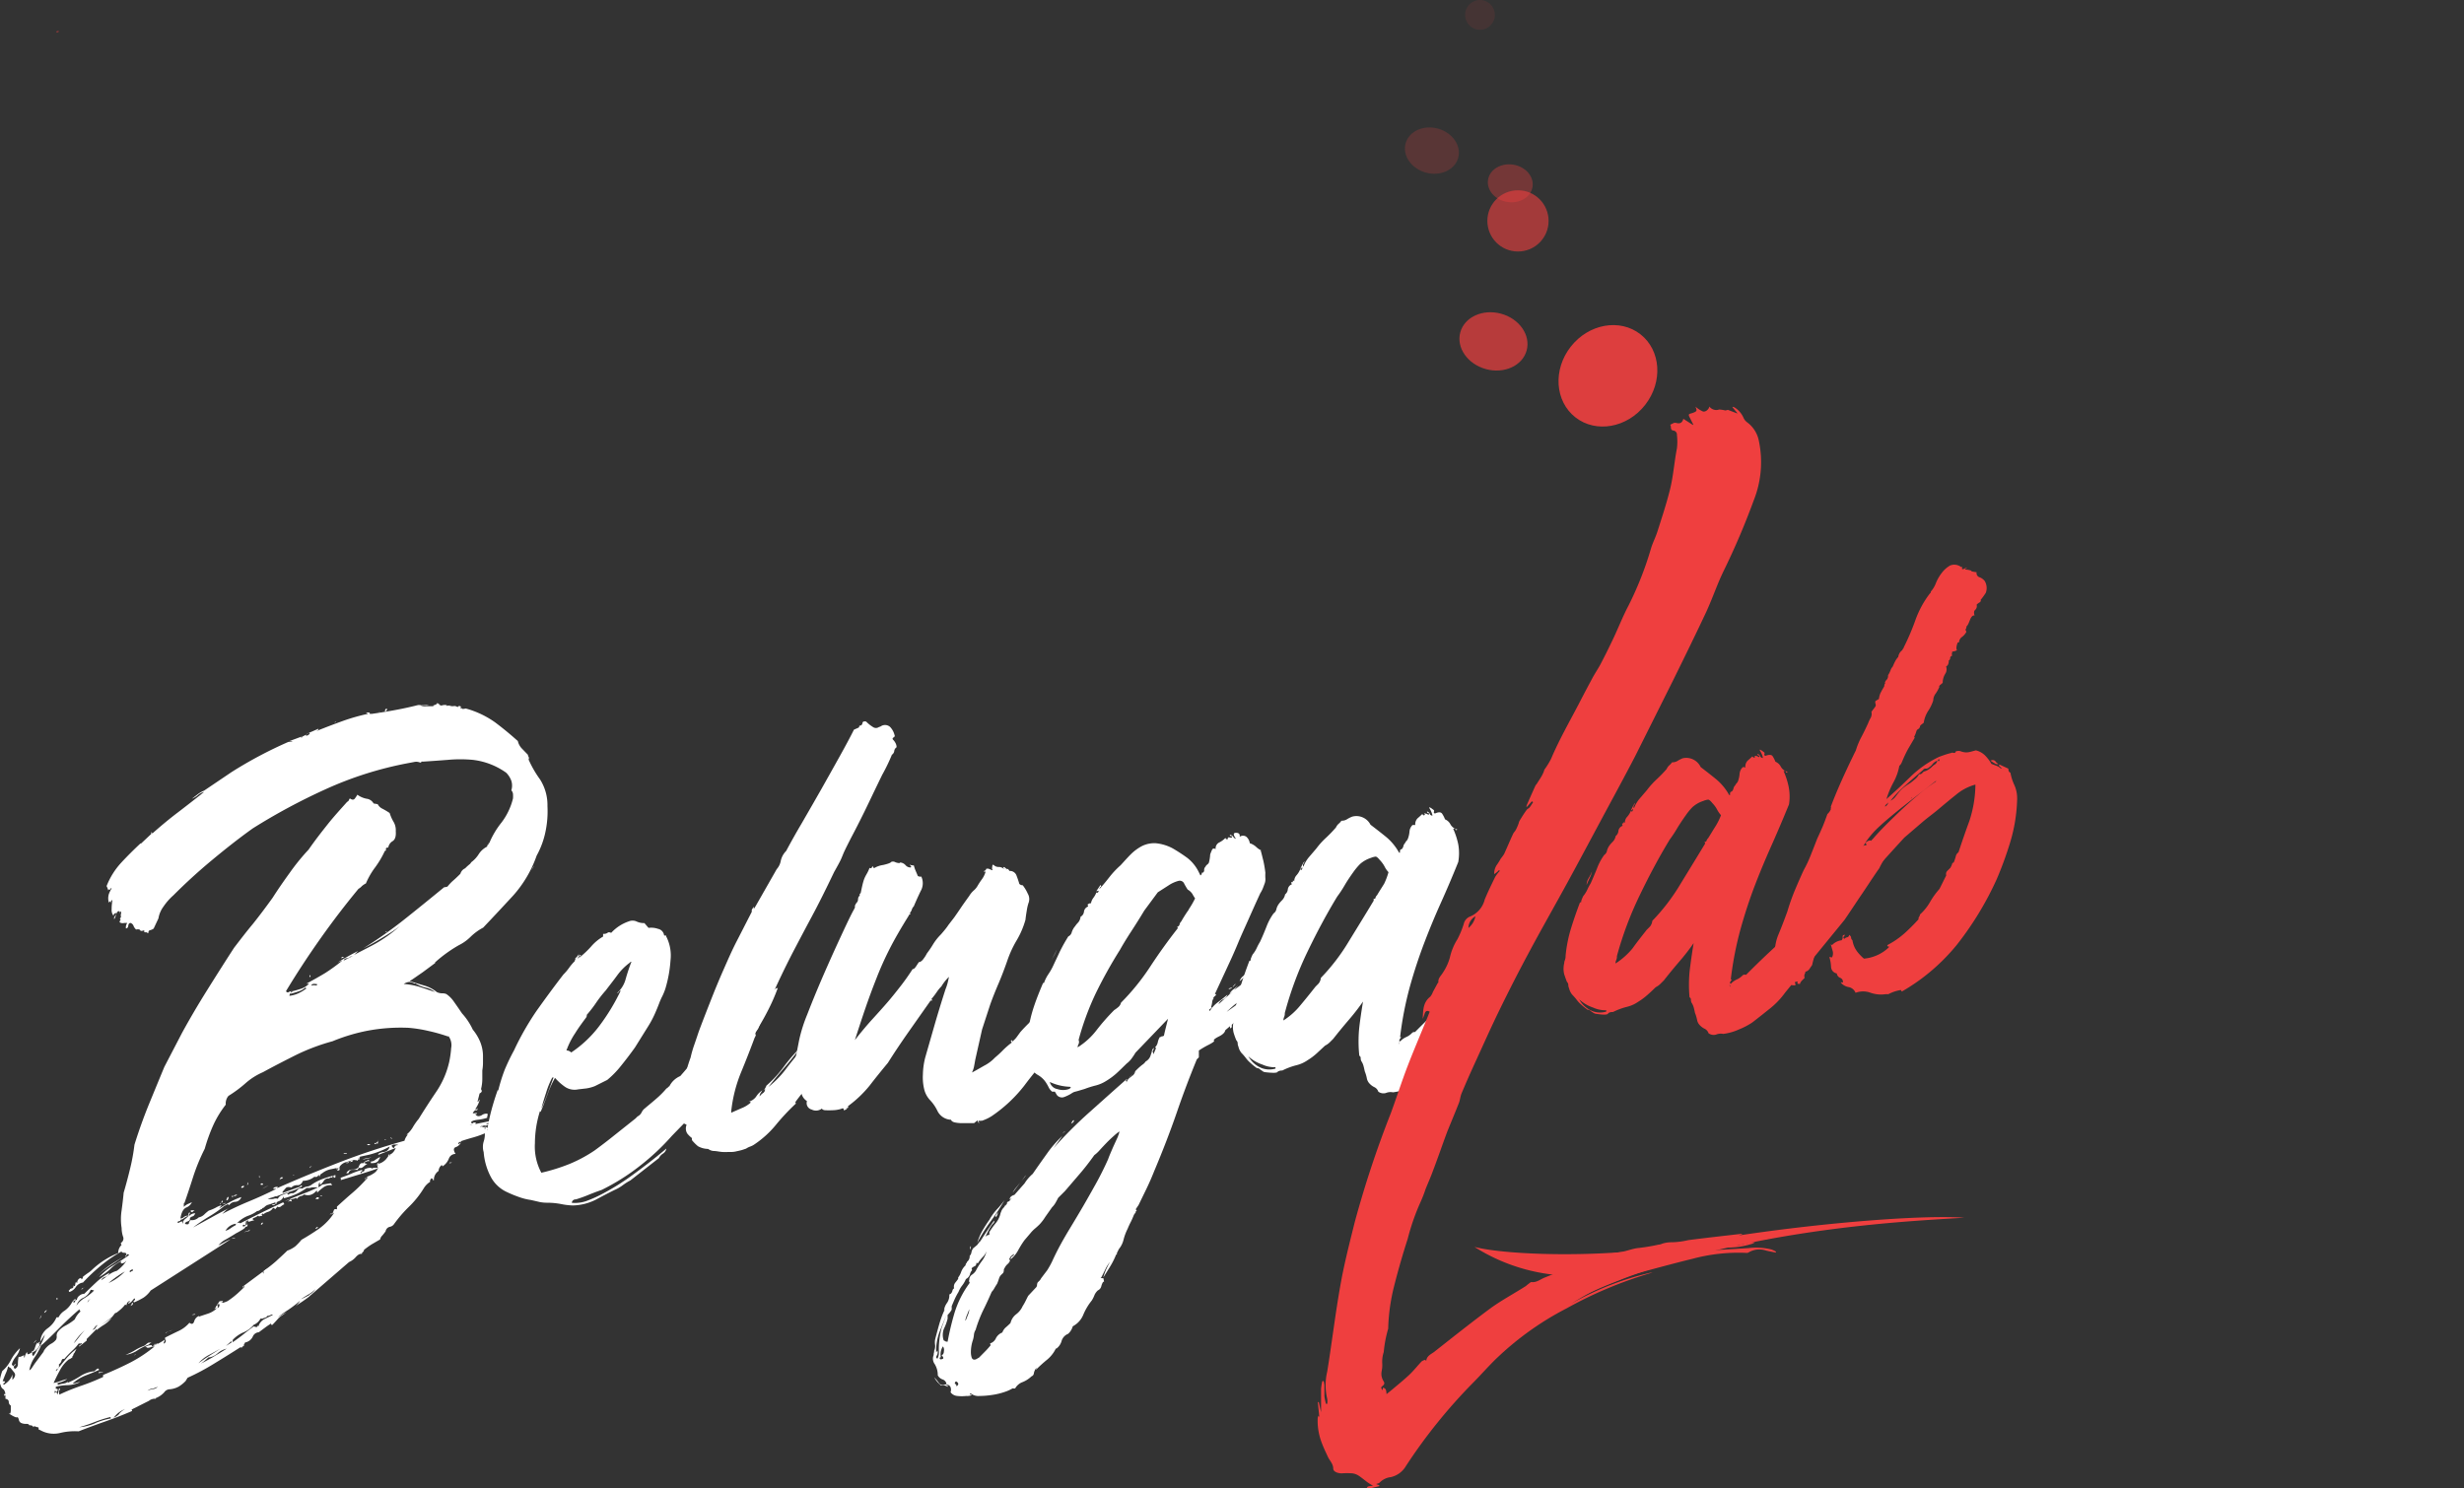 <svg xmlns="http://www.w3.org/2000/svg" viewBox="0 0 325.99 196.93"><rect x="0" y="0" width="325.99" height="196.93" fill="#333333" stroke="none"/><g id="Layer_2" data-name="Layer 2"><g id="Layer_1-2" data-name="Layer 1"><path class="cls-1" d="M49.14 154.63v-.09a1.45 1.45 0 0 0-1 .26h.09a.22.22 0 0 1-.18.23.36.36 0 0 0-.26.22c-.13-.12-.14-.19 0-.22s.13-.11.13-.23a9.38 9.38 0 0 0-1.43.5c-.48.21-1 .4-1.52.58.12 0 .16 0 .13.13s0 .14 0 .14l2.37-.72c.81-.24 1.63-.51 2.47-.8v-.09a2.46 2.46 0 0 0-.54 0 1.31 1.31 0 0 1-.26.09zM16.25 166.37a18.67 18.67 0 0 0-1.93 1.2 13 13 0 0 0-1.65 1.43 10.69 10.69 0 0 1 1.65-1.34c.68-.46 1.27-.88 1.93-1.29z"/><path class="cls-1" d="M71.45 103.14a14.28 14.28 0 0 1-1.52-2.64.38.38 0 0 0 0-.36.69.69 0 0 1-.09-.27L69 99a2.13 2.13 0 0 1-.49-.94c-1-.9-2-1.72-3-2.47a12.25 12.25 0 0 0-3.89-1.84c-.3.07-.47.08-.5 0s-.1 0-.22 0c.12-.17.1-.28-.05-.31a.25.25 0 0 0-.31.14.62.62 0 0 0-.54-.14 1.11 1.11 0 0 1-.56-.08h.07a.17.17 0 0 1 .13 0H59.2s0 .05-.09.05v-.09a1 1 0 0 0-.54 0 1 1 0 0 1-.54 0h.27l-.47-.32q.09.18-.54.36l.09.09h-1a1.45 1.45 0 0 1-.81-.13h.67a1.15 1.15 0 0 0 .5-.09c-.56.05-1.13.06-1.7.07a2.28 2.28 0 0 1 .26 0c-1.19.3-2.3.53-3.31.71s-1.94.33-2.78.45c-.3 0-.4 0-.31-.09s-.05-.09-.41-.09c-.06.06 0 .09.05.09s.13 0 .13.09a26.15 26.15 0 0 0-3.31.94c-1.08.39-2.22.82-3.41 1.3a.08.08 0 0 1 .09-.09q.09 0 .09-.18l-1.32.57h.08c.12 0 .11.06 0 .18a.67.67 0 0 1-.4.18q0-.18.09-.18l-.54.27a.29.29 0 0 1-.27.18.08.08 0 0 0 .09-.09.08.08 0 0 1 .09-.09l-1.7.63h.44c0 .06-.17.09-.53.09a56 56 0 0 0-7.53 4L27 104.62a3.47 3.47 0 0 0-.85.49l-.76.58a2.78 2.78 0 0 0 .81-.49 1.69 1.69 0 0 1 .8-.4q-1.79 1.42-3.45 2.69c-1.1.83-2.22 1.76-3.36 2.77-.06 0-.09 0-.09-.08l-.09-.09v.26l-1.34 1.26h-.09q-1.35 1.26-2.55 2.55a9.93 9.93 0 0 0-1.93 3.09l.13.27a.62.62 0 0 1 0 .27h.09c-.06 0-.06-.08 0-.14q.18.18.27 0t.18-.09a4 4 0 0 0-.36.72 1.92 1.92 0 0 0 0 1.17q.09-.18.18-.18t0 .18c.06 0 .1-.08.13-.23s.08-.16.14 0a6.69 6.69 0 0 0-.09 1.12 1.2 1.2 0 0 0 .26.85.32.32 0 0 1 .36-.36.67.67 0 0 1-.18.4.37.37 0 0 0-.09.41 4 4 0 0 0 .27-.68.62.62 0 0 1 .27-.4.26.26 0 0 1 .18.09v.09c.06.12.08.12.05 0s0-.15.13-.09v.49c0 .21-.06.35-.18.41.12.06.14.15.05.27s-.08.21 0 .26.09 0 .09-.17v.08a.2.2 0 0 0 0 .14 1.38 1.38 0 0 0 .5 0h.36a1 1 0 0 0-.18.72c.18 0 .28-.12.31-.36s.14-.36.31-.36a.66.66 0 0 1 .41.45 1.61 1.61 0 0 0 .31.42q.45-.09.54.09t.54 0v.18a.08.08 0 0 0 .09.09h.22a1.07 1.07 0 0 0 .23.14c0-.24.07-.37.22-.41a1.22 1.22 0 0 0 .49-.22l.63-1.34a3.64 3.64 0 0 1 .67-1.57 7.79 7.79 0 0 1 1.3-1.48c1.55-1.55 3.21-3.08 5-4.57s3.6-2.93 5.52-4.3a80.79 80.79 0 0 1 9.59-5.16A47.55 47.55 0 0 1 53.89 101l.9-.17a1.27 1.27 0 0 1 .8.08c.12 0 .18-.1.18-.13s.06 0 .18 0c1-.06 2.11-.14 3.27-.23a17.83 17.83 0 0 1 3.36 0 9.49 9.49 0 0 1 4.39 1.7 2.92 2.92 0 0 1 .68 1.07 2.09 2.09 0 0 1 0 1.26.83.83 0 0 1 .22.49 4.13 4.13 0 0 1 0 .58 8.65 8.65 0 0 1-1.52 3.19 11.25 11.25 0 0 0-1.62 2.73h-.09c0 .12 0 .19-.09.22s-.09.11-.09.23a2.82 2.82 0 0 0-1.12 1 3.92 3.92 0 0 1-1 1.08.88.88 0 0 1-.27.31 6 6 0 0 0-.53.49 1.12 1.12 0 0 0-.63.72c-.42.42-.75.73-1 .94a5.83 5.83 0 0 0-.71.76 2.71 2.71 0 0 1-.45.09c-1.68 1.38-3.39 2.77-5.15 4.17a57.24 57.24 0 0 1-5.52 3.9c.84-.42 1.69-.9 2.56-1.43s1.63-1 2.28-1.53a18.24 18.24 0 0 1-3.63 2.56c-.85.45-1.71.89-2.57 1.33a.86.86 0 0 0 .24-.17l.41-.4q-.72.36-1.35.72c-.42.23-.86.5-1.34.8l.63-.27a23.21 23.21 0 0 1-2.31 1.68c-.75.45-1.57.91-2.46 1.39h.35a2.51 2.51 0 0 1-.94.63 12.34 12.34 0 0 1-1.21.36h-.09c0 .12 0 .17-.09.17s-.08 0-.08.09v.09c.41-.12.79-.23 1.12-.35a2.13 2.13 0 0 0 .76-.45.26.26 0 0 1 .18.09 5.51 5.51 0 0 1-1 .62 3.89 3.89 0 0 1-1.25.36.48.48 0 0 1 .18-.36.64.64 0 0 1 .08-.26 1 1 0 0 0-.35.13c-.18.09-.3 0-.36-.13q2.05-3.41 4.52-6.91c1.65-2.33 3.33-4.53 5.07-6.63a1.61 1.61 0 0 0 .4-.31 2.19 2.19 0 0 1 .58-.4 10 10 0 0 1 1.21-2.11 12.48 12.48 0 0 0 1.3-2.2c.12 0 .17-.07.14-.22s.07-.22.31-.22a1.2 1.2 0 0 1 .58-.85c.33-.21.46-.65.41-1.3a2.18 2.18 0 0 0-.32-1.3 5.69 5.69 0 0 1-.49-1.12 9.34 9.34 0 0 0-1-.59 1.34 1.34 0 0 1-.58-.58l-.54-.09a1.23 1.23 0 0 0-.94-.63 3 3 0 0 1-1.21-.53 4.26 4.26 0 0 1-.32.49c-.15.21-.37.22-.67 0a.58.58 0 0 0-.13.23.41.41 0 0 1-.23.22c-.89 1-1.76 1.94-2.6 3s-1.67 2.12-2.5 3.32a28.65 28.65 0 0 0-2.51 3.09c-.84 1.16-1.59 2.25-2.24 3.27q-1.35 1.88-2.6 3.45c-.84 1-1.68 2.1-2.51 3.18-1.2 1.85-2.39 3.73-3.59 5.65s-2.3 3.79-3.31 5.64l-2.33 4.48q-1.08 2.61-2.06 5a66.76 66.76 0 0 0-1.89 5.29 26.16 26.16 0 0 1-.58 3.18c-.27 1.11-.55 2.17-.85 3.18-.06.66-.15 1.43-.27 2.33a7.54 7.54 0 0 0 0 2.33 3.79 3.79 0 0 0 .18 1.12.66.66 0 0 1-.27.85v.09a.26.26 0 0 0 .09.18 1.47 1.47 0 0 0-.45 1.08 10.83 10.83 0 0 0-3.49 2.24 3 3 0 0 1-.45.36c-.18.12-.42.29-.72.53a.52.52 0 0 1-.18.36v-.09l-.18-.09a.66.66 0 0 0-.4.5c0 .2-.07.22-.13 0-.06 0-.11.12-.14.36s-.1.27-.22.09c0 .24-.06.37-.18.4a1.78 1.78 0 0 0-.36.14q.18 0 0 .09c-.12.05-.12.14 0 .26a1.62 1.62 0 0 0 .85-.67 1.38 1.38 0 0 1 .94-.58 24.47 24.47 0 0 1 2.42-2.28 18.52 18.52 0 0 1 2.69-1.84c0 .12.1.18.31.18s.32.06.32.18a.17.17 0 0 1-.05.13.93.93 0 0 0-.13.23c.06 0 .13-.08.22-.23s.2-.16.32 0c-.66.47-1.35.92-2.06 1.34a8 8 0 0 0-1.91 1.58 7.69 7.69 0 0 0 1.53-1.12 4.85 4.85 0 0 1 1.36-.98v.27a.69.69 0 0 0 .49-.13l.23-.23a3.07 3.07 0 0 1-.58.76 4.89 4.89 0 0 1-.68.59 3.25 3.25 0 0 0-1.07.53q-.45.36-1 .72a.81.81 0 0 1 .54-.45.81.81 0 0 0 .54-.53 8 8 0 0 0-1.79 1.3c-.54.5-1.05 1-1.53 1.47a1 1 0 0 0-.67.27.73.73 0 0 0-.31.54.22.22 0 0 0-.23.18.21.21 0 0 1-.22.18c0-.18 0-.27.13-.27s.14-.06.14-.18-.3.12-.54.54a3.18 3.18 0 0 1-.94 1 2.09 2.09 0 0 0-.76.85h-.14-.13a3.41 3.41 0 0 1-1.21 1.48 2.34 2.34 0 0 0-.94 1.75 1.2 1.2 0 0 0-.23.13.92.92 0 0 1-.22.14.15.15 0 0 1 .09-.14h-.09a7.09 7.09 0 0 0-.27.71q-.18.54-.45.36c.12.12.14.2.05.23a.58.58 0 0 0-.23.13c-.24.12-.36.14-.36 0s0-.14-.09-.14a1.81 1.81 0 0 0-.22.45.57.57 0 0 1-.13.27v-.36a4.28 4.28 0 0 1-.5.22.74.74 0 0 1-.22 0 4.76 4.76 0 0 0-.09.94.66.66 0 0 1-.45.67.26.26 0 0 0-.09-.18c0-.18.05-.28.14-.31s.13-.08.13-.14a.29.29 0 0 0-.27.18q-.09.18-.27-.18a2.66 2.66 0 0 1 .54-1 2.61 2.61 0 0 0 .54-1.12 5.88 5.88 0 0 0-1.22 1.6 4.76 4.76 0 0 1-1.12 1.42 7.11 7.11 0 0 0-.3 1.08 1.11 1.11 0 0 0 .09.8.76.76 0 0 0 .31.5c.15.08.26.31.32.67q-.18-.09-.18.18 0 .09.09 0t.09.09v.35c.3.06.44.2.44.41a.56.56 0 0 0 .27.49v.58a1.15 1.15 0 0 1-.09.5c-.18-.06-.22-.06-.13 0l.36.22a3.11 3.11 0 0 0 .45.22c.15.06.25.06.31 0a1.06 1.06 0 0 1 .18.41.54.54 0 0 0 .36.4 1.37 1.37 0 0 0 .58.09c.27 0 .4.06.4.18q.54 0 .54.27a.21.21 0 0 1 .31-.09 1.05 1.05 0 0 0 .32.09q.09 0 .09.18a.16.16 0 0 0 .18.18 3.59 3.59 0 0 0 2.64.4 8.2 8.2 0 0 1 2.47-.22c1.07-.42 2.2-.84 3.4-1.26s2.42-.89 3.67-1.43q0-.18-.09-.18l2.33-1.17a1.24 1.24 0 0 1 .9-.27V185a2.89 2.89 0 0 0 1.12-.77.93.93 0 0 1 .76-.4 3 3 0 0 0 1.17-.36 4.69 4.69 0 0 0 .89-.72l.27-.44a30.25 30.25 0 0 0 3.54-1.89c1.17-.71 2.32-1.43 3.45-2.15.12.06.2.05.23 0a.2.2 0 0 1 .22-.14V178a.24.24 0 0 1 .09-.18.26.26 0 0 1 .09-.18 1.39 1.39 0 0 0 1-.77.92.92 0 0 1 .89-.58h-.09l1.08-.8.54-.36q0 .18.09.18h.09c.29-.3.53-.56.71-.77a2.9 2.9 0 0 1 .72-.58l.45-.36-1.17.72c.36-.3.82-.64 1.39-1a16.65 16.65 0 0 0 1.57-1.21 2.48 2.48 0 0 1-.63.72l.41-.27c.38-.24.82-.54 1.3-.9l5.39-4.66a2.51 2.51 0 0 0 .9-.67c.3-.33.57-.46.8-.4a.31.31 0 0 1 .14-.27.3.3 0 0 0 .13-.27 11.48 11.48 0 0 1 1-.72l1.15-.67a.88.88 0 0 1 .27-.5 6.17 6.17 0 0 0 .45-.58.72.72 0 0 1 .54-.58.87.87 0 0 0 .54-.32 17.06 17.06 0 0 1 2-2.33 12.69 12.69 0 0 0 2-2.51 2.59 2.59 0 0 1 .81-.8.38.38 0 0 1 0-.23.92.92 0 0 0 .14-.22.21.21 0 0 1 .22.13c0 .09.07.14.13.14a1.44 1.44 0 0 1 .63-1.26 1 1 0 0 1 .45-.8q0 .18.09.18a2.11 2.11 0 0 0 .81-1 .94.94 0 0 1 .89-.63c-.3-.47-.28-.77 0-.89a1.16 1.16 0 0 0 .67-.54q0-.09-.18.09t-.09-.09.27-.09a.26.26 0 0 1 .09-.18c.54-.18 1.07-.34 1.61-.49a12.42 12.42 0 0 0 1.61-.58h.41a3.75 3.75 0 0 0 .67-.09v-.09a4.58 4.58 0 0 1-.9.09v-.36c.6-.12 1.32-.23 2.15-.32.52-.05 1-.07 1.56-.07v-.15q-.18.18-1 0h.27q-.36-.27-.36.09c-.54.06-1 .1-1.48.13s-.79 0-1 0v.09q-.18 0-.18-.09h-.18c0 .18 0 .27-.08.27v-.27h-.45a.16.16 0 0 0 .18-.18 6 6 0 0 1 1.16-.09H67a1.5 1.5 0 0 0-.76-.13 2.3 2.3 0 0 1-.76 0 3.19 3.19 0 0 1-.85 0 1 1 0 0 0-.32 0l.09-.09a4 4 0 0 1 1-.18 2.17 2.17 0 0 0 .67-.09h.8a1.15 1.15 0 0 0 .85.18 1 1 0 0 1 .38 0 .14.14 0 0 1-.06-.08c0-.06 0-.1.11-.11v-.21h-.29.28v-.22c-.24 0-.75.05-1.53.14s-1.53.21-2.28.36l-1.79.36c-.45.09-.5.07-.14 0h.27a.24.24 0 0 0 .27-.27c-.24 0-.37 0-.4.09s-.11 0-.23-.09c.06-.18.35-.3.85-.36a6.41 6.41 0 0 0 1.3-.27.58.58 0 0 1 .05-.31v-.22a1 1 0 0 0-.76.18c-.33.18-.58.18-.76 0s-.06-.17 0-.14.09 0 .09-.13a.39.39 0 0 0-.18 0 .55.55 0 0 1-.36 0q.27-.45.45-.36t.18-.27c-.06 0-.11.06-.13.18s-.08.06-.14-.18h.1v-.09a3.56 3.56 0 0 0 .31-.58 1.36 1.36 0 0 0 .14-.5c-.12.13-.17.21-.14.27s0 .06-.13 0l.27-1.07c.24-.12.33-.26.27-.41s-.09-.19-.09-.13a5.57 5.57 0 0 0 .18-1.34v-1.17a6 6 0 0 0 .09-1v-.81a5 5 0 0 0-.41-2.06 6.31 6.31 0 0 0-.94-1.53 8.48 8.48 0 0 0-1.43-2.15c-.36-.53-.72-1.06-1.08-1.56a3.68 3.68 0 0 0-1-1 1.43 1.43 0 0 0-.54-.09 1.58 1.58 0 0 1-.72-.17 4.55 4.55 0 0 0-1.66-.86l-1.92-.58c.47-.3 1-.68 1.7-1.16l1.7-1.26h-.09l.18-.18a18 18 0 0 1 3-2.15 6 6 0 0 0 1.57-1.12 7.18 7.18 0 0 1 1.66-1.21c1.25-1.31 2.56-2.72 3.94-4.21a15.64 15.64 0 0 0 3.14-5.32 11.16 11.16 0 0 0 1.16-3.13 13.1 13.1 0 0 0 .27-3.41 6.32 6.32 0 0 0-.98-3.54zM1.64 182.59v-.72a2.12 2.12 0 0 1-.49.85 3.88 3.88 0 0 1-.58.49c-.18 0-.2-.07 0-.22s.08-.23-.22-.23c.18-.47.33-.85.45-1.12a3.84 3.84 0 0 0 .27-.85c.12.12.21.18.26.18s.3.33.54.63.13.63-.23.99zM63.93 149a1 1 0 0 1-.45.09.71.71 0 0 1 .45-.09zm-18.06-22.2a.83.83 0 0 0 .49-.22 1.79 1.79 0 0 0 .37-.12c-.43.22-.84.44-1.27.65a.46.46 0 0 1 .41-.31zM42 130.25a.25.25 0 0 1-.31.13 1 1 0 0 0-.5.05q.06-.36.81-.18zm-24.76 37.86a.54.54 0 0 1 .35-.13c0 .12 0 .19-.13.22a.49.49 0 0 0-.22.14c-.12-.06-.12-.14 0-.23zm-.72.14a6.82 6.82 0 0 1-2.15 1.52 14.38 14.38 0 0 1 2.15-1.52zm-3.59 7.08a2 2 0 0 0-.31.4.43.43 0 0 1-.4.22.77.77 0 0 0 .31-.31.73.73 0 0 1 .4-.31zm-1.34-3q0-.36.72-.54a.87.87 0 0 0-.72.58zm.18 4.21l-.08.1c.03-.02.06-.06.08-.06zm-.77-4.8a2 2 0 0 0 1-1.07 2.71 2.71 0 0 1 .45.09 6.34 6.34 0 0 1-1.26 1 3.25 3.25 0 0 0-1.07 1 1.59 1.59 0 0 1 .88-1.02zm.27 4.21a9.56 9.56 0 0 0-.72.86c-.3.38-.5.64-.62.76l-.18.18a7.54 7.54 0 0 1 1.48-1.75zm-6.81 2.92a.69.69 0 0 0 .36-.41l.09-.27-.18.72a3.76 3.76 0 0 1 .31-.54 1.55 1.55 0 0 0 .23-.53h-.13l.8-1.26a5.79 5.79 0 0 1-.67 1.52l-.85 1.35a.37.37 0 0 1 .09-.27l-.18.27c-.12-.3-.09-.45.09-.58zm1.34-.05l-1.2 1.61-.36.54a1 1 0 0 1-.36.36 4.33 4.33 0 0 1 .72-1.75 7.32 7.32 0 0 0 .9-1.74v.16c1-.9 1.8-1.72 2.55-2.47s1.57-1.51 2.46-2.28c.06.17.06.26 0 .26s.06-.06.18 0a2.93 2.93 0 0 0-.8 1.08 7.09 7.09 0 0 1-1.21.81 3 3 0 0 0-1 .8.82.82 0 0 0-.18.59.82.82 0 0 1-.09.49 2 2 0 0 1-.67.54 2.71 2.71 0 0 0-.98 1zm6.82 9.5a7.15 7.15 0 0 1-2.15.54 20.58 20.58 0 0 0 2-.67 17.29 17.29 0 0 1 2.11-.68.26.26 0 0 1 .09.18 9.84 9.84 0 0 0-2.09.63zm3.18-1.25a2.13 2.13 0 0 1-.76.53 3.66 3.66 0 0 1 .71-.71 3.52 3.52 0 0 1 .81-.45 3.15 3.15 0 0 0-.8.63zm4.52-3.27a2.76 2.76 0 0 0-.8.22 1.2 1.2 0 0 1 .62-.27 2 2 0 0 0 .72-.27.76.76 0 0 1-.58.32zm8-4.31c-.57.33-1.15.65-1.74.94a6.14 6.14 0 0 0 .53-.4c.18-.15.33-.28.45-.4a2.14 2.14 0 0 0 1.21-.54 2.75 2.75 0 0 1 1.21-.63c-.56.36-1.11.7-1.68 1.03zm-2.1.94a4.9 4.9 0 0 1 1.39-1.12c.5-.26 1-.55 1.56-.85l-1.47.94c-.53.33-1.02.68-1.5 1.03zm3.67-2.33l.81-.71a.37.37 0 0 0-.09.27zm5.07-3.54a1.58 1.58 0 0 0-.77.95c-.06-.12-.1-.12-.13 0s-.2.11-.49 0c-.48.35-.94.71-1.39 1.07s-.94.72-1.48 1.08a.37.37 0 0 0 .09-.27v-.09a4.11 4.11 0 0 1 1.43-1 3.48 3.48 0 0 0 1.35-1 1.75 1.75 0 0 0 .89-.81h.27a1.3 1.3 0 0 1 .36-.13.44.44 0 0 0 .27-.23 1 1 0 0 0 .45-.13c.18-.09.27-.08.27 0zm6-3.22a9.65 9.65 0 0 1-1.16.58c.36-.24.7-.45 1-.63a4.39 4.39 0 0 0 .94-.71 2.29 2.29 0 0 1-.85.76zm10.49-18.51c0 .06 0 .08.09 0s.09 0 .09 0a.26.26 0 0 1-.18.09v-.18q-.09 0-.09.27l-.27.36a2.11 2.11 0 0 1-1 .63c0-.12 0-.17.09-.14s.08 0 .08 0a.54.54 0 0 0-.31.09c-.09.06-.07.24.05.54v-.45c.06 0 .07.09 0 .27s0 .27 0 .27a1.26 1.26 0 0 1-.54.67 3.81 3.81 0 0 1-1 .49.26.26 0 0 1 .18.09 18.1 18.1 0 0 1-2 2c-.66.56-1.34 1.18-2.06 1.83v.36c-.24-.06-.38 0-.4.09a4.18 4.18 0 0 1-.23.54c0 .06 0 0 .09-.05s.12-.13.18-.13a7.89 7.89 0 0 1-2 2.11c-.72.5-1.5 1-2.33 1.47a7.8 7.8 0 0 1-.81.86 3.85 3.85 0 0 1-1.07.58c-.48.48-1 .94-1.48 1.39a18.74 18.74 0 0 1-1.66 1.3v.36a.37.37 0 0 1-.09-.27l-2.69 2c.06.12.11.12.14 0s.07-.12.13 0c-.3.3-.61.59-.94.89a11.11 11.11 0 0 1-1.3 1 3.49 3.49 0 0 1-.45.18.58.58 0 0 1-.45 0h.09a.16.16 0 0 0 .18-.18c-.3 0-.48 0-.53.13s-.15.23-.27.41q.18 0 .18-.09c0-.06 0-.09.09-.09a.3.3 0 0 1 0 .4c-.09.15-.19.23-.31.23a3 3 0 0 1-1.12.67l-1.21.4v-.09a1.09 1.09 0 0 0-.63.72q-.18.54-.63.18a4.23 4.23 0 0 1-1.39 1.07q-.77.36-1.83.9v.27h.09c0 .24 0 .37-.09.4a.73.73 0 0 0-.18.14.2.2 0 0 1 0-.14 1.27 1.27 0 0 0 .14-.4 8.81 8.81 0 0 1-.9.54c-.24.12-.51.23-.81.35V178a1.4 1.4 0 0 0-.89.26h.09q.18 0 .18.09a1.33 1.33 0 0 0 .49-.09 1.3 1.3 0 0 1 .49-.09 18.08 18.08 0 0 1-3.18 2.11c-1.11.57-2.32 1.12-3.63 1.66v.27c-.9.41-1.82.79-2.78 1.12s-2 .73-3 1.21q-.1-.45 0-.54a.41.41 0 0 0 .08-.27c-.12 0-.17.06-.17.18a2.06 2.06 0 0 1-.18.63q-.09-.45-.27-.27t-.03-.27c0-.06 0 0 .09.13s.15.08.27-.22c0-.06-.05-.11-.14-.13s-.13 0-.13 0v-.27a5.87 5.87 0 0 1 1.52-.22 4.13 4.13 0 0 0 1.7-.41 1.43 1.43 0 0 0-.44.09 1.7 1.7 0 0 1-.54.09 5.62 5.62 0 0 1 1.75-1.07c.62-.24 1.21-.48 1.74-.72-.06-.18-.15-.22-.27-.13a3.25 3.25 0 0 0-.35.31 4.09 4.09 0 0 0-1.84.63 10.68 10.68 0 0 1-1.75.92.11.11 0 0 0 0-.18q0 .18-.54.27a3 3 0 0 0-.71.18v-.18h-.14a1.75 1.75 0 0 1 .45-.18 3.08 3.08 0 0 0 .94-.44 9 9 0 0 0-1 .31 5.25 5.25 0 0 1-.81.22c.3-.65.6-1.25.9-1.79a4.44 4.44 0 0 1 1.25-1.43c-.12.12-.09.13.09 0s.27-.16.27-.22h-.07a1 1 0 0 0 .18-.27v-.09s.05 0 .05-.09l.09-.09.27-.54a8.84 8.84 0 0 0-1.44 1.39c-.48.57-.89 1.09-1.25 1.57-.06-.12 0-.22.18-.31s.23-.29.18-.59a.83.83 0 0 0 .35-.49c.06-.21.18-.28.36-.22a13.43 13.43 0 0 1 1.08-1.12 6.74 6.74 0 0 0 .89-1v.09a.37.37 0 0 0 .23-.05.17.17 0 0 1 .13 0 .39.39 0 0 1-.22.22.2.2 0 0 0-.14.22l1-.8v-.09-.12l1.31-1.32v.14a9 9 0 0 1 1-.71 4.39 4.39 0 0 0 1-.9l-1.44 1 1.44-1.08a2.84 2.84 0 0 0 .26-.31 2.18 2.18 0 0 1 .27-.32v.09a6.16 6.16 0 0 0 .63-.49 4.4 4.4 0 0 0 .63-.67.26.26 0 0 0 .18.09.58.58 0 0 1 .36-.54c.11.06.13.1 0 .13s-.13.11-.13.23a1.47 1.47 0 0 0 .49-.36 3.31 3.31 0 0 1 .31-.36c.12.12.11.21 0 .27s-.17.15-.05.27a9.18 9.18 0 0 0 1.27-.64 3.65 3.65 0 0 0 .94-.94L30.5 164a6 6 0 0 0-.85.4l-.76.4a3.08 3.08 0 0 1 1-.8q.63-.36 1.35-.81c.23-.12.5-.27.8-.45s.45-.33.45-.45a.11.11 0 0 0 .18 0 .37.37 0 0 0 .09-.27.31.31 0 0 0-.27.14.4.4 0 0 1-.36.13v-.18a.17.17 0 0 1 .23 0c.09.06.13 0 .13-.09v-.53a1.23 1.23 0 0 1 .09.53c.06-.06.06-.21 0-.44q.09.09.09 0a.09.09 0 1 1 .09.09 1.48 1.48 0 0 0 .45-.09 1.48 1.48 0 0 1 .45-.09c-.3-.12-.32-.24 0-.36a2 2 0 0 0 .49-.27l.09.09a.37.37 0 0 0 .23-.05.17.17 0 0 1 .13 0h.09v-.09q0 .09-.09-.09a1.1 1.1 0 0 1 .18-.14c.06 0 .06 0 0 .14a1.9 1.9 0 0 1 .67-.36 1.16 1.16 0 0 0 .68-.54l.35.18q0-.18.09-.18t.09-.18a.39.39 0 0 0 .5 0 2.56 2.56 0 0 1 .4-.27c.06 0 .07 0 0-.13s-.07-.13-.13-.13c-1 .47-2 .94-2.91 1.39s-1.84.91-2.74 1.38c-.06-.11-.21-.11-.44 0a4.07 4.07 0 0 1 1.47-1 4.13 4.13 0 0 0 1.21-.63.59.59 0 0 0 .36-.13.57.57 0 0 1 .27-.14.29.29 0 0 1 .27-.18 1.1 1.1 0 0 1 .63-.4c.3-.09.59-.19.89-.31 0 .18-.07.26-.22.26s-.22 0-.22.09c.23.06.37 0 .4-.09s.1-.11.22 0c-.12-.17 0-.31.27-.4a1 1 0 0 0 .63-.67q0 .27.09.27a10.51 10.51 0 0 0 1.66-.58 8.22 8.22 0 0 0 1.3-.77H41a1.31 1.31 0 0 1 .5-.09h.58A19.58 19.58 0 0 1 40 158l-2.28.9a2.17 2.17 0 0 0 .72-.27.54.54 0 0 1-.44.37 1 1 0 0 0 .31-.05.4.4 0 0 1 .31.05.67.67 0 0 0-.17-.32h.08a1.45 1.45 0 0 0 .63-.18.26.26 0 0 1 .09.18 1 1 0 0 1 .54-.41.8.8 0 0 0 .45-.22 1.23 1.23 0 0 0 1 0 1.6 1.6 0 0 0 .63-.5q.09 0 .09.27a7.11 7.11 0 0 1 .85-.72 1.51 1.51 0 0 1 1.12-.26q0-.09-.18-.27l-1.07.18a1 1 0 0 0-.27.18.84.84 0 0 1-.27.17c0-.41.06-.62.18-.62v.27c.12 0 .28-.15.49-.45a.71.71 0 0 1 .76-.36.08.08 0 0 1 .09-.09.08.08 0 0 0 .09-.09c.24.12.32.12.23 0s0-.15.22-.09a.08.08 0 0 1-.09.09q-.09 0 .09.09a.26.26 0 0 0 .18-.09v-.27c-.48.12-1 .27-1.52.45a6.81 6.81 0 0 0-1.62.81 1.16 1.16 0 0 1-.62.26 1.33 1.33 0 0 0-.63.27.56.56 0 0 0-.63.18 1.32 1.32 0 0 1-.63.45c-.12-.06-.32 0-.62.18q-.18-.18 0-.18t0-.09l-.81.32a.93.93 0 0 0-.54.49.81.81 0 0 0-.54 0 1.79 1.79 0 0 1-.8 0l.89-.27c.06-.06.11-.08.14-.05s.07 0 .13 0q.9-.36 1.8-.63a7.14 7.14 0 0 0 1.61-.71c-.12-.12-.2-.14-.23-.05s-.07.13-.13.13l-2.24.81v-.18c.12-.12.25-.27.4-.45s.41-.2.76-.09a1 1 0 0 1 .81-.31c.3 0 .54-.16.72-.58a2.48 2.48 0 0 0 1.52-.54c.18.06.3 0 .36 0a.69.69 0 0 1 .27-.23v.27l.18-.36.27-.18a2.58 2.58 0 0 1 1.07-.49l1.08-.22q0 .09-.18.09t-.18.09h.18q.27 0 .27-.18v-.09a1.43 1.43 0 0 1 .85-.63l.94-.27a.62.62 0 0 1 .27 0 .39.39 0 0 0 .18 0l.09.09.18-.18q0-.27.09-.27 0 .27-.09.27h.09q.09 0 .09-.36l1.25-.27a11.32 11.32 0 0 0 2.69-1.07.88.88 0 0 1-.76.71 1.49 1.49 0 0 0-.76.27.08.08 0 0 0 .09.09l2.24-.89c-.23.55-.56.87-.98.93zm-21.6 10a1.85 1.85 0 0 1 1.35-.9v.18a5.11 5.11 0 0 0-.68.41 1.94 1.94 0 0 1-.74.35zm22.77-11.29a.42.42 0 0 0-.45.27q-.09.27-.36-.18a.36.36 0 0 1 .36-.18h.45zm6.72-14.43a2 2 0 0 1 .35 1.57 13.06 13.06 0 0 1-.26 1.84 11.58 11.58 0 0 1-1.75 4c-.87 1.29-1.63 2.47-2.29 3.54a7.91 7.91 0 0 0-.76 1.08 3.55 3.55 0 0 1-.85 1h.18a2.05 2.05 0 0 0-.45.81c-3 .84-5.87 1.79-8.65 2.87s-5.51 2.21-8.2 3.4l.09-.18a1.49 1.49 0 0 0-.36.05.36.36 0 0 0-.26.22h.44c-1.19.6-2.4 1.15-3.63 1.66s-2.4 1.06-3.54 1.66l.41-.4a2.21 2.21 0 0 1 .58-.41c-.84.42-1.66.85-2.46 1.3l-2.38 1.3a22.25 22.25 0 0 1 2.08-1.42 15.89 15.89 0 0 0 2.06-1.44q.09-.09.09 0t.09 0a.08.08 0 0 1-.09-.09.37.37 0 0 0 .27-.09q.09-.08.27.09a1 1 0 0 1 .81-.44.91.91 0 0 0 .8-.63 9 9 0 0 0-1.52.67c-.48.27-1 .55-1.43.85l.35-.45a3.18 3.18 0 0 0-.76.32 5.53 5.53 0 0 1-.94.4 4.59 4.59 0 0 0-.58.49 1.46 1.46 0 0 1-.76.41 1.29 1.29 0 0 1-1.08.36.76.76 0 0 0-.22.4c0 .15-.17.19-.41.13s0-.29.23-.35.37-.21.31-.45a.81.81 0 0 1 .36-.23c.12 0 .24-.16.36-.4a1 1 0 0 0-.81.36.52.52 0 0 1 .09-.36q.09-.09-.09-.09a.26.26 0 0 0-.09.18v.27a4.81 4.81 0 0 1-.4.36 1 1 0 0 0-.31.36v.26c-.06 0-.09-.09-.09-.26a.81.81 0 0 0-.41.13c-.15.09-.22.1-.22 0s.06-.17.18-.17a.16.16 0 0 0 .18-.18 1 1 0 0 0 .49-.23 2.21 2.21 0 0 1 .58-.31.83.83 0 0 0-.62.18.61.61 0 0 1-.45.18c.12-.78.37-1.26.76-1.44a1.37 1.37 0 0 0 .76-.71l-.49.22a1.73 1.73 0 0 0-.58.4v-.27c0-.18 0-.26.09-.26.35-1 .73-2.14 1.12-3.37a26.1 26.1 0 0 1 1.56-3.8 22.35 22.35 0 0 1 1.12-3.1 13.54 13.54 0 0 1 1.66-2.73 1.54 1.54 0 0 1 .36-1.16 16.61 16.61 0 0 0 2.24-1.66 8.74 8.74 0 0 1 2.33-1.48c1.31-.72 2.75-1.46 4.3-2.24a27.29 27.29 0 0 1 4.9-1.85 24.15 24.15 0 0 1 4.62-1.39A23.89 23.89 0 0 1 54 136a17.71 17.71 0 0 1 2.64.41 22.77 22.77 0 0 1 2.63.74zm-4.4-7a4.73 4.73 0 0 0 1.39.58 2.78 2.78 0 0 1 1.21.58c-.48-.17-1.09-.38-1.83-.62a10 10 0 0 0-2.29-.45 1.55 1.55 0 0 1 .76-.27 2.07 2.07 0 0 1 .69.23z"/><path class="cls-1" d="M19.66 177.66a1.21 1.21 0 0 0-.32.22 1.16 1.16 0 0 1-.31.22 6.5 6.5 0 0 0-1.21.59 6.52 6.52 0 0 1-1.21.58 3.59 3.59 0 0 0 1.57-.58 6.94 6.94 0 0 1 1.48-.76l.53-.45a.52.52 0 0 1-.36.18zM49.41 153.64h-.09a.36.36 0 0 1-.54-.18 1.48 1.48 0 0 1-.31.13 1.08 1.08 0 0 0-.32.23v.09h-.27c-.17 0-.32.18-.44.54a1 1 0 0 1-.81.31.84.84 0 0 0-.81.49h.27q.18-.45.45-.45h.81a.24.24 0 0 1 .27-.26c.11.06.28 0 .49-.18a2.76 2.76 0 0 1 .49-.36.8.8 0 0 1-.36-.09v-.09a1 1 0 0 1 .59-.18c.2 0 .28.09.22.27h.18q.72 0 .9-.45a.72.72 0 0 1 .13-.22.2.2 0 0 0 0-.14l-.4.23zM4.78 177.3l-.36.45q.36-.27.36-.45zM5.23 174.52a.78.78 0 0 0 .27-.52zM6.21 173.35a.54.54 0 0 0-.36.36q.15 0 .36-.36zM7.56 171.92a.08.08 0 0 0 .09-.09l-.18-.09v.36q0-.18.09-.18zM10.78 170.67a2.42 2.42 0 0 1 .27-.25c-.16.03-.27.1-.27.25zM11.05 170.42h.09s-.03-.05-.09 0zM13.25 181.55c-.21 0-.26.08-.14.14s.08-.09.23-.09h.31c-.06-.06-.19-.08-.4-.05zM16.07 120.93q-.09 0-.09.27c.06 0 .1 0 .14-.14s.01-.13-.05-.13zM17.59 172.37q-.18.09-.18.18c0 .06-.06.15-.17.27l.26-.14c.06-.03.09-.13.09-.31zM18 179.18q-.09 0-.27.18.04 0 .27-.18zM20.6 177.84c-.15 0-.23 0-.23.09h.36q.27 0 .09-.18c0 .06-.08.09-.22.09zM21.9 176.4l.44-.27-.35.18a.08.08 0 0 0-.09.09zM22.79 176a1.58 1.58 0 0 0-.45.18zM25.21 160.27q.18.18.27.09a1 1 0 0 1 .27-.18q-.54-.09-.54.09zM25.84 173.89a1 1 0 0 0-.45.09q.45.02.45-.09zM28.57 172.91a.4.4 0 0 1-.22.27.33.33 0 0 0 .22-.05s.11 0 .23.05v-.45a.22.22 0 0 0-.23.18zM29.47 159v-.18l-.35.44c-.07.07 0 .09.08.09-.06-.11 0-.19.05-.22a.2.2 0 0 1 .22 0c-.05-.05-.03-.13 0-.13zM29.65 159.28a.29.29 0 0 0 .22-.08c-.24 0-.39.06-.45.17a.36.36 0 0 1 .23-.09zM30.05 158.57a.26.26 0 0 0-.09.18v.09a.26.26 0 0 0 .18-.09.52.52 0 0 0 .09-.36.16.16 0 0 0-.18.18zM30.72 163.81a.17.17 0 0 1-.13.05 1 1 0 0 1 .31 0 .23.23 0 0 0 .23 0c-.24-.06-.38-.08-.41-.05zM30.68 158.39q.27 0 .09-.18-.09 0-.09.18zM31.22 158.21l.18-.18-.54.18q.27.09.36 0zM31.93 157v.18c.24 0 .36-.09.36-.26h-.18s-.06.08-.18.08zM32.29 163.05l.72-.18v-.09s.05 0 .05-.09a.79.79 0 0 1-.41.22 1.57 1.57 0 0 0-.36.14zM32.74 156.87q0-.18.09-.18v-.27q-.18.36-.09.45zM34.35 155.88v-.27q-.18 0 0 .27zM34.8 156.69c-.06-.12-.15-.14-.27-.05s-.09.14.09.14.18-.03.18-.09zM34.53 162.06q.18 0 .27-.27a.24.24 0 0 0-.27.27zM35.52 156.87a4.31 4.31 0 0 0-.81.44zM35.25 168a1 1 0 0 0 .18-.27.59.59 0 0 1-.27.27.58.58 0 0 0-.27.36l.09-.09zM37 156.15a.27.27 0 0 1 .23-.18c.08 0 .16-.06.22-.18h-.27c-.08.08-.18.21-.18.36zM38.83 155.52a.26.26 0 0 1 .18-.09.37.37 0 0 0-.27.09zM40 97.36l-.09.09H40v-.09zM40.81 97c-.07 0-.15.06-.27.18zM41 154.54a.08.08 0 0 0 .09-.09q0-.09.18-.09-.27-.09-.27.18zM41.07 129.35v-.18-.09c0-.09 0-.05-.09 0s.02.15.09.27zM42 162.33q-.27.18-.27.27a.74.74 0 0 0 .45-.27q-.18.18-.18 0zM41.88 158.48q-.18.18-.09.18a1.31 1.31 0 0 0 .27 0c.12 0 .15-.1.09-.22a.37.37 0 0 0-.27.04zM42.33 158.3q.27 0 .27-.09t-.27.09zM43.58 160.72c.12-.06.21-.08.27-.05s.06 0 0-.13zM44.21 95.66l.27-.18q0-.09-.27.18zM44.79 154.63a1.23 1.23 0 0 1-.22.26c.24 0 .36 0 .36-.18s-.11-.14-.14-.08zM45.11 126.84s.06-.09.18-.09.17 0 .17-.09a.18.18 0 0 0-.22 0 .25.25 0 0 0-.13.18zM45.46 152.65h.27q.18 0 .18-.09h-.27q-.18 0-.18.09zM46.09 153.73c0 .06 0 .09-.13.09s-.14 0-.14.09q.45 0 .27-.18zM46.72 153.55h-.22s-.11.09-.23.27a.32.32 0 0 1 .23-.09c.09 0 .16-.06.22-.18zM49.14 153.1a2 2 0 0 1-.67.18.93.93 0 0 0-.5.18 3.41 3.41 0 0 1 .59-.13 1.39 1.39 0 0 0 .58-.23zM48.24 156a.37.37 0 0 0 .27-.09q-.27-.03-.27.09zM48.6 151.4v.09a.31.31 0 0 0 .32 0c.09-.06.07-.09-.05-.09zM49.77 151.22a.11.11 0 0 1-.18 0 .11.11 0 0 0 0 .18l.18-.09H50V151a.26.26 0 0 1 .09-.18q-.23.4-.32.4zM50 94.22c.18 0 .26 0 .26-.09a.34.34 0 0 1-.26.09zM50.84 150.86h.09l.18-.09h-.18s-.03.09-.09.09zM51.2 93.77c-.18 0-.27.13-.27.36q.27 0 .27-.36zM51 123.35q.18 0 .18-.09-.18 0-.18.09zM51.65 150.5v.09a.69.69 0 0 0 .27.09l-.09-.09a.26.26 0 0 1-.18-.09zM59.8 153.82c-.24 0-.35 0-.35.09a.51.51 0 0 0 .35-.09zM64.37 149c-.17 0-.26 0-.26.09.23-.02.32-.09.26-.09zM64.46 149.16h.18q-.18-.09-.18 0zM70.47 114.88a2.84 2.84 0 0 0 .18-.31 2.36 2.36 0 0 0-.36.62 2.84 2.84 0 0 1 .18-.31z"/><path class="cls-1" d="M102.18 128.59a2.79 2.79 0 0 0-.18.54l-.18.72a2.49 2.49 0 0 0-.09.58c0 .15.06.22.18.22s0 .27-.22.63-.29.57-.23.63.41-.2.68-.59.52-.58.76-.58a25.34 25.34 0 0 1-1.39 3.14c-.51 1-1.06 1.91-1.66 2.87a.17.17 0 0 1-.13-.05s-.11 0-.23.05a1 1 0 0 0-.22.76 1.41 1.41 0 0 1-.22.85l-.72.9a3.53 3.53 0 0 0-.54.89q-.18 0-.18.09t-.18-.09c.06.12.08.2 0 .23a.17.17 0 0 0 0 .13.26.26 0 0 0-.09.18q0 .09-.18.09v.27l-2.42 2.69a1.83 1.83 0 0 1-.53.62 1.79 1.79 0 0 0-.54.63c-.3.3-.58.57-.85.81a2.22 2.22 0 0 0-.59.8h-.09v.36l-3.23 3.32a31.06 31.06 0 0 1-4.26 4 28.38 28.38 0 0 1-5.06 3.18c-.54.18-1.09.39-1.66.62a17.32 17.32 0 0 1-1.75.63.49.49 0 0 0-.53.45 4.57 4.57 0 0 0 1.88-.22 16.09 16.09 0 0 0 1.79-.77 32 32 0 0 0 4.68-2.92q2.37-1.74 4.16-3.27a1 1 0 0 1-.45.67 1.43 1.43 0 0 0-.53.59l-3.77 2.95a7.44 7.44 0 0 0-1 .63 5.43 5.43 0 0 1-1.08.63c-.84.41-1.67.85-2.51 1.3a7.1 7.1 0 0 1-3 .76 8.56 8.56 0 0 1-1.56-.18 9.8 9.8 0 0 0-1.84-.18 5.06 5.06 0 0 1-1-.09l-1.16-.27a7.7 7.7 0 0 1-1.61-.4 15.9 15.9 0 0 1-1.62-.67 4.55 4.55 0 0 1-2.1-2 8.4 8.4 0 0 1-.94-3.27 2.43 2.43 0 0 1 0-1.39 3.11 3.11 0 0 0 .13-1.39l.36-.18a22.77 22.77 0 0 1 .54-2.6c.24-.89.51-1.76.81-2.6v-.09a.08.08 0 0 0 .09.09 22.87 22.87 0 0 1 .85-2.73A27.39 27.39 0 0 1 68 139a37.08 37.08 0 0 1 3-5.26c1.17-1.64 2.34-3.24 3.54-4.79a6.73 6.73 0 0 0 .76-.9 7.37 7.37 0 0 1 .76-.89c0-.12 0-.18.05-.18s0-.06 0-.18a1.47 1.47 0 0 0 .45-.54.51.51 0 0 1-.18.54.22.22 0 0 0 .23-.18.57.57 0 0 1 .13-.27c.12.06.13.11.05.14a.2.2 0 0 0-.14.22 12 12 0 0 0 1.57-1.48 6.12 6.12 0 0 1 1.57-1.3v-.36a.86.86 0 0 0 .58-.13c.09-.09.25-.11.49 0a5.59 5.59 0 0 1 2.33-1.52 1.3 1.3 0 0 1 1 0 2.38 2.38 0 0 0 1.07.23l.54.63a2.74 2.74 0 0 1 1.26.13 1 1 0 0 1 .8.85c.06.06.11.08.14 0s.07 0 .13.13a5.53 5.53 0 0 1 .58 3.18 16.85 16.85 0 0 1-.67 3.72 7.56 7.56 0 0 1-.4 1 8.7 8.7 0 0 0-.4.89q-.27.72-.63 1.53a13 13 0 0 1-.81 1.52l-1.79 2.87c-.6.84-1.21 1.64-1.84 2.42a12.2 12.2 0 0 1-1.83 1.88l-1.62.81a5 5 0 0 1-1.12.31l-1.12.13a2.26 2.26 0 0 1-1.75-.35 7.4 7.4 0 0 1-1.3-1.17 13.18 13.18 0 0 0-1 2.2q-.54 1.47-.9 2.28a.08.08 0 0 1-.09-.09 14.3 14.3 0 0 0-.67 4.26 7.32 7.32 0 0 0 .85 3.9 24.31 24.31 0 0 0 3.77-1.18 18.38 18.38 0 0 0 3.31-1.79c.9-.66 1.81-1.36 2.74-2.11l2.64-2.1.27-.27a1.18 1.18 0 0 0 .54-.54 1.43 1.43 0 0 1 .44-.54c.48-.41 1-.83 1.48-1.25a11.85 11.85 0 0 0 1.39-1.4.14.14 0 0 0 .14-.08.47.47 0 0 1 .22-.18 2.86 2.86 0 0 1 1.44-1.35c1.26-1.43 2.39-2.82 3.41-4.17s2.09-2.88 3.23-4.61c.29.12.49 0 .58-.31a1.7 1.7 0 0 1 .4-.77A2.2 2.2 0 0 1 98 132l.36-.36a.69.69 0 0 0 .13-.36.46.46 0 0 1 .23-.36.52.52 0 0 1 .36-.18.29.29 0 0 0 .26-.18 3.51 3.51 0 0 1 .36-1l.18-.18h.36a.39.39 0 0 1 0 .4 1.82 1.82 0 0 1-.32.4 3.53 3.53 0 0 1-.31 1.08 5.36 5.36 0 0 0-.4 1.16 2.06 2.06 0 0 0 .62-.76c.12-.27.24-.55.36-.85a.26.26 0 0 0 .18.09.69.69 0 0 1 .27.09.53.53 0 0 0 .4-.58 1.33 1.33 0 0 1 .14-.76 2.39 2.39 0 0 0 .53-.5c.17-.25.35-.44.47-.56zm-29.12 14a11.45 11.45 0 0 0-.81 2c-.3.92-.51 1.63-.63 2.1a18 18 0 0 0 .85-2.06l.77-2.06zm10.3-15.23a7.62 7.62 0 0 0-1.7 1.7c-.48.66-1 1.31-1.52 2a15.77 15.77 0 0 0-1.26 1.61 16 16 0 0 1-1.25 1.62.52.52 0 0 1-.09.36c-.48.65-1 1.34-1.44 2.06a10.35 10.35 0 0 0-1.16 2.29.86.86 0 0 1 .63.27 15.24 15.24 0 0 0 3.71-3.5 27.09 27.09 0 0 0 2.83-4.66c-.06-.06-.14 0-.23.13s-.16.2-.22.14a3.74 3.74 0 0 0 1.12-1.84c.21-.74.46-1.51.76-2.28a.26.26 0 0 0-.18.08z"/><path class="cls-1" d="M109.08 141.45q0 .09-.18.09c.59-.8 1.22-1.59 1.86-2.37 0-.3 0-.66.09-1.17s.07-1 .11-1.51l-.44.48q-.27.27-.27.18a.71.71 0 0 0 .09-.31.5.5 0 0 1 .18-.32h-.09-.09v-.09l.09-.18.61-.7c0-.42.08-.85.13-1.27l-1.73 1.79h-.09c.24-.29.37-.47.41-.53a3.31 3.31 0 0 1 .49-.54 5.15 5.15 0 0 0 .8-1c.07-.11.14-.2.2-.3l.09-.58c-.22.25-.44.49-.64.74q-1.4 1.71-2.85 3.19a.19.19 0 0 0 0-.14c-.3.36-.62.72-.94 1.08l-.94 1c-.72.84-1.41 1.69-2.06 2.56a12.78 12.78 0 0 1-2.25 2.28c.66-.83 1.36-1.69 2.11-2.55s1.45-1.75 2.11-2.65a22.26 22.26 0 0 0-2.24 2.6 14.72 14.72 0 0 1-2.24 2.42 2 2 0 0 1-.41.67 1.2 1.2 0 0 0 .23-.22.61.61 0 0 1-.27.54 1.61 1.61 0 0 0-.45.45.62.62 0 0 1 .26-.54l-.26.27.36-.54a2.6 2.6 0 0 0-.81.81 1.78 1.78 0 0 1-1.07.71.28.28 0 0 1 .35.09 4 4 0 0 1-1.25.76l-1.34.59v-.09-.09c0-.09 0-.06 0 0s0 .06 0 0A18.92 18.92 0 0 1 98 142a133.7 133.7 0 0 0 1.83-4.66l.17-.34a.47.47 0 0 1 0-.45c.09-.12.19-.27.31-.45 1-2.5 1.9-4.55 2.64-6.13s1.48-3.07 2.2-4.44 1.48-2.81 2.28-4.3 1.78-3.44 2.92-5.83c.47-.83.77-1.39.89-1.65s.24-.56.36-.86c.24-.53.67-1.4 1.3-2.6s1.27-2.47 1.93-3.85 1.28-2.67 1.88-3.9a24.56 24.56 0 0 0 1.29-2.67.7.7 0 0 0 .31-.49.69.69 0 0 1 .31-.5 1.15 1.15 0 0 0-.13-.53 1.72 1.72 0 0 0-.32-.45c-.12-.12-.1-.23.05-.32s.19-.19.13-.31a2.39 2.39 0 0 0-.58-1.07 1 1 0 0 0-1.16-.14.83.83 0 0 1-.32.14.69.69 0 0 1-.8 0 4.73 4.73 0 0 1-.9-.72c-.3-.06-.46 0-.49.22a.36.36 0 0 1-.41.32.33.33 0 0 1-.09.26l-.62.27q-.72 1.44-1.89 3.54t-2.46 4.39q-1.31 2.3-2.55 4.44a97.5 97.5 0 0 0-2.07 3.68 2.69 2.69 0 0 0-.71 1.29 2.26 2.26 0 0 1-.54 1.12l-2.76 4.84c-.18.3-.27.44-.27.41a.39.39 0 0 1 0-.14.3.3 0 0 0 0-.13s-.09.1-.27.4v.27c-.71 1.38-1.37 2.68-2 3.9s-1.16 2.45-1.7 3.67-1.08 2.51-1.61 3.86-1.11 2.82-1.71 4.43c-.18.54-.37 1.11-.58 1.71a14.37 14.37 0 0 0-.49 1.7 22.69 22.69 0 0 0-1 3.67 9.33 9.33 0 0 0-.09 2.87c-.06.48-.12.88-.18 1.21a1 1 0 0 0 .36.94.59.59 0 0 0 .23.14c.09 0 .13.07.13.13a1.26 1.26 0 0 0 .09 1.08 3.37 3.37 0 0 0 .63.62v.27a5.57 5.57 0 0 0 .8.81 2.83 2.83 0 0 0 1.35.36 1.37 1.37 0 0 0 .71.27c.36 0 .74.1 1.13.13s.76 0 1.12 0a2.7 2.7 0 0 0 .8-.09c.3-.06.54-.12.72-.17l.54-.18a2.41 2.41 0 0 1 .53-.27 2.27 2.27 0 0 0 .54-.27 13.11 13.11 0 0 0 2.87-2.6 29 29 0 0 1 2.6-2.78c.06-.06.07-.1 0-.13s0-.08 0-.14a24.92 24.92 0 0 1 1.61-2 16.37 16.37 0 0 0 1.61-2.06 1.47 1.47 0 0 0 .54-.45q.07.07.07.16zm-1.34-4.26a.14.14 0 0 0 .1-.06c-.1.09-.19.2-.28.29a.22.22 0 0 1 .18-.23z"/><path class="cls-1" d="M129.49 148.26c-.06.06 0 .12 0 .18s.1.12 0 .18l-.18-.36-.44.36h-1.62a4.48 4.48 0 0 1-.89-.09q-.45-.09-.54-.36a2.09 2.09 0 0 1-1.79-1.16 5.57 5.57 0 0 0-.94-1.39 3.26 3.26 0 0 1-.77-1.3 6.68 6.68 0 0 1-.22-2.15 9.84 9.84 0 0 1 .31-2.24l1.3-4.53c.39-1.34.85-2.85 1.39-4.52a6.38 6.38 0 0 0 .27-.81q.09-.36.18-.81a6.06 6.06 0 0 0-1 1.26 4.91 4.91 0 0 0-.62.76 11.44 11.44 0 0 1-.72.94c0 .06 0 .08.09.05s.06 0 0 .13h-.18l-2.87 4.08q-1.6 2.28-2.78 4.16c-.83 1-1.64 2-2.41 3a15.31 15.31 0 0 1-2.87 2.73c.06.18 0 .27-.14.27s-.13 0 0 .09c-.3.18-.44.24-.41.18s0-.15-.13-.27a2.69 2.69 0 0 1-.58.18 4 4 0 0 1-.85.09 7.81 7.81 0 0 1-.86 0c-.26 0-.43-.1-.49-.22a1.24 1.24 0 0 1-1.34.13.88.88 0 0 1-.63-1.12 1.67 1.67 0 0 1-.72-1h-.45a11.37 11.37 0 0 1-.44-2.33v-1.48a8 8 0 0 1 .23-1.48l.35-1.79a20.13 20.13 0 0 1 1.08-3.41q.9-2.33 2-4.88c.74-1.7 1.49-3.38 2.24-5s1.35-2.91 1.83-3.81c.18-.3.26-.48.23-.54s0-.23.22-.53a.52.52 0 0 0 .18-.36 1.48 1.48 0 0 1 .09-.45c.12-.06.16-.14.14-.22s0-.17.13-.23c.12-.6.22-1.06.31-1.39a4.25 4.25 0 0 1 .27-.76c.09-.18.18-.34.27-.49a5.22 5.22 0 0 0 .31-.68c.06 0 .09-.07.09 0s.06 0 .18 0c.12-.24.18-.32.18-.23a.27.27 0 0 0 .18.23 3.11 3.11 0 0 1 1.17-.41c.65-.15 1-.28 1.07-.4a.58.58 0 0 1 .49 0 1.42 1.42 0 0 0 .5.14c.12 0 .18 0 .18-.05s.06 0 .18 0a1.1 1.1 0 0 1 .58.36.82.82 0 0 0 .67.27c.06-.06.05-.12 0-.18s-.14-.12-.14-.18a1.25 1.25 0 0 0 .54.09 4.38 4.38 0 0 0 .22.67c.09.21.2.46.32.76a.41.41 0 0 1 .18.05.61.61 0 0 0 .27 0 2.08 2.08 0 0 1-.09 1.93q-.54 1.13-.9 2a1.13 1.13 0 0 0-.27.45 1.13 1.13 0 0 1-.27.45q.18.09 0 .18t-.09.09c-1 1.61-1.87 3.09-2.55 4.43a42.28 42.28 0 0 0-1.79 4q-.76 1.92-1.44 3.9c-.45 1.31-.91 2.72-1.39 4.21.84-1.08 1.62-2 2.33-2.78s1.38-1.52 2-2.24 1.17-1.42 1.71-2.11 1.07-1.44 1.61-2.28c.12.06.3-.11.54-.49s.36-.53.36-.41a1.18 1.18 0 0 0 .53-.45 4.21 4.21 0 0 0 .45-.71 13.35 13.35 0 0 0 .85-1.26 7 7 0 0 1 1-1.25c.42-.48.77-.9 1-1.26l.77-1c.23-.33.5-.71.8-1.16s.69-1 1.17-1.66a3.15 3.15 0 0 1 .63-.76 2.34 2.34 0 0 0 .53-.67 9.48 9.48 0 0 1 .54-.81 3.15 3.15 0 0 0 .45-.9q0-.18-.09-.09t-.09-.09q.27-.07.27-.27a.55.55 0 0 1 .4 0l.41.18a.15.15 0 0 0 0-.18.13.13 0 0 1 0-.17c0-.36.08-.47.23-.32a.91.91 0 0 0 .67.23 1 1 0 0 1 .54.18.72.72 0 0 0 .63.08c.18.18.23.27.18.27a.92.92 0 0 1 .94.54c.14.36.28.75.4 1.17a.61.61 0 0 0 .45.18 5.52 5.52 0 0 1 .67 1.12 1.4 1.4 0 0 1 .13 1.12c-.06.06-.06.07 0 0s.06 0 0 0a5.76 5.76 0 0 0-.26 1.07c-.06.36-.13.78-.18 1.26a11.34 11.34 0 0 1-1.17 2.73 14.29 14.29 0 0 0-1.25 2.73c-.42 1.2-.8 2.17-1.12 2.92s-.71 1.68-1.12 2.82l-1.08 3.31-.9 4c-.06.36-.12.67-.17.94a3.27 3.27 0 0 1-.27.76c.36-.18.89-.48 1.61-.9a5.18 5.18 0 0 0 1.43-1.07 13.3 13.3 0 0 0 1.08-1 10.79 10.79 0 0 1 1.16-1q-.18-.18-.09-.27c.12-.06.17 0 .14 0s0 .14 0 .14a2.75 2.75 0 0 0 .59-.59l.49-.67c.36-.41.85-.92 1.48-1.52s1.27-1.24 1.92-1.93 1.3-1.34 1.93-2a16.07 16.07 0 0 0 1.48-1.66.26.26 0 0 0 .18.09.69.69 0 0 1 .27.09 7.81 7.81 0 0 0 .8-.94 7.9 7.9 0 0 1 .81-.94 1.68 1.68 0 0 1-.36 1.08 3 3 0 0 0-.54 1.16.08.08 0 0 0 .09.09l-.85 1 .59-.63c.35-.38.77-.88 1.25-1.48s.87-1.1 1.16-1.52a1.12 1.12 0 0 1 0 .63 5.6 5.6 0 0 0-.17.63c0 .06.1 0 .13-.09s.07-.15.13-.09 0 .19-.09.22a.45.45 0 0 0-.17.22.09.09 0 0 1 .09.09c.17.12.31.12.4 0a1 1 0 0 1 .31-.26.28.28 0 0 1-.09.35.22.22 0 0 0 0 .36 2.4 2.4 0 0 1-.54.81 4.57 4.57 0 0 0-.62.81c-.12.18-.24.37-.36.58l-.45.76-.63.72q0 .18.18 0L141 136.7l-.85 1-.76.94c0 .06 0 .08.05.05s0 0 0 .13a.52.52 0 0 0-.18.36q-2 2.14-3.72 4.44a18.82 18.82 0 0 1-4.34 4.07 5.67 5.67 0 0 1-1.35.63.14.14 0 0 0-.18 0 .15.15 0 0 1-.18-.06zm3.23-33.43a.51.51 0 0 0 .54.18 1 1 0 0 1-.32-.22c-.09-.09-.16-.07-.22.04zm10.93 14.88l-.27.27zm.09-.18l-.09.18a.26.26 0 0 1 .09-.18zm0 3.41a.26.26 0 0 0-.09.18.26.26 0 0 1 .09-.18zM132.9 158.81c-.3.41-.63.82-1 1.21a6.87 6.87 0 0 0-1 1.39c-.3.41-.6.88-.9 1.39a7.9 7.9 0 0 0-.71 1.65 21.86 21.86 0 0 1 1.79-2.86 28.5 28.5 0 0 0 1.82-2.78z"/><path class="cls-1" d="M167.58 129.05V129h.27l.84-.84a14 14 0 0 1 .31-1.54c-.35.24-.72.48-1.06.73a27.93 27.93 0 0 0-2.24 1.83l-2.42 1.82.54-.63a5.87 5.87 0 0 1-.63.54 1.85 1.85 0 0 0-.54.62l.45-.35-1.88 1.7a1.1 1.1 0 0 1 .58-.63 1.11 1.11 0 0 0 .59-.63q-.63.54-1.26 1a4 4 0 0 0-1.07 1.16c-.12-.11-.09-.22.09-.31s.2-.16.08-.22a3.28 3.28 0 0 0 .14-.63.9.9 0 0 1 .22-.54c-.12 0-.07-.09.14-.27s.22-.27 0-.27l1.8-3.89c.47-1 .91-2 1.29-2.92s.81-1.85 1.26-2.86 1-2.25 1.66-3.68a3.56 3.56 0 0 0 .31-.58c.09-.21.16-.41.22-.58a1.65 1.65 0 0 0 .14-.81 5.81 5.81 0 0 1 0-.72 15.58 15.58 0 0 0-.26-1.57c-.13-.5-.24-1-.36-1.39a.2.2 0 0 1 .1 0 2.37 2.37 0 0 1-.64-.42 2.26 2.26 0 0 0-.9-.54 1.39 1.39 0 0 0-.45-.85.74.74 0 0 0-.89 0c.06-.36-.11-.53-.49-.53s-.38.26 0 .8a.58.58 0 0 1-.36-.27.65.65 0 0 0-.45-.27.16.16 0 0 0 .18.18q.18 0 .09.18a.64.64 0 0 1-.27 0 .6.6 0 0 0-.26 0c-.06.06 0 .09 0 .09s.1 0 0 .09-.2.06-.23 0a.14.14 0 0 0-.13-.09 2.87 2.87 0 0 1-.81.58.87.87 0 0 0-.45.86c-.24-.12-.4-.08-.49.13s-.17.4-.23.58a5.43 5.43 0 0 1-.17 1.08.69.69 0 0 1-.23.27.67.67 0 0 0-.22.27.59.59 0 0 0-.18.44.36.36 0 0 1-.18.36H159a.36.36 0 0 1-.18.36l-.27-.54a5.36 5.36 0 0 0-1.48-1.79 22.89 22.89 0 0 0-1.92-1.25 5.93 5.93 0 0 0-2.24-.68 3.7 3.7 0 0 0-1.8.36 6.26 6.26 0 0 0-1.52 1.12c-.48.48-.93 1-1.34 1.44a11.4 11.4 0 0 0-1.44 1.52c-.42.54-.86 1.08-1.34 1.61a.3.3 0 0 1 .13-.27c.09 0 .11-.14 0-.26l-.54.8c.06.06.1 0 .13 0s.08-.11.14 0-.06.15-.18.27l-.09-.09a3 3 0 0 1-.4.72 1.6 1.6 0 0 0-.32.72.61.61 0 0 0-.45.18.17.17 0 0 0 .05.13.18.18 0 0 1 0 .13.84.84 0 0 0-.53.68.86.86 0 0 1-.45.67 1.38 1.38 0 0 1-.32.76 3.17 3.17 0 0 0-.4.49 2.23 2.23 0 0 0-.45.81.81.81 0 0 1-.45.54 22.18 22.18 0 0 0-1.12 2c-.32.69-.64 1.36-.94 2a7.81 7.81 0 0 1-.58 1 5.21 5.21 0 0 0-.58 1.16H138c-.42 1-.81 1.94-1.17 3a18.65 18.65 0 0 0-.8 3.31 5.06 5.06 0 0 1-.18 1.17c-.06.3-.1.54-.14.72a4.73 4.73 0 0 0 0 .53 6.58 6.58 0 0 0 .22.85c.09.27.2.56.32.86l.18.89a2.58 2.58 0 0 0 .89.85 3.22 3.22 0 0 1 .9.77 5.16 5.16 0 0 1 .49.8 1.68 1.68 0 0 0 .49.63h.36l.27.45a.85.85 0 0 0 .94.27 5.41 5.41 0 0 0 .94-.45 2.06 2.06 0 0 1 .41-.23l.49-.13.9-.27a12.45 12.45 0 0 1 1.43-.45 4.82 4.82 0 0 0 1.43-.62 9 9 0 0 0 1.35-1c.42-.38.86-.82 1.34-1.29a3.13 3.13 0 0 0 .63-.63 9.48 9.48 0 0 0 .54-.81l4.3-4.48-.27 1.08c-.12.48-.21.86-.27 1.16a.69.69 0 0 1-.27.09.26.26 0 0 0-.18.09h-.09a2 2 0 0 0-.27.67 1.27 1.27 0 0 1-.35.67.08.08 0 0 0 .09.09c.05 0 .05 0 0 .09-.24.6-.36.83-.36.68a.45.45 0 0 0-.09-.32.61.61 0 0 0 .18-.45.78.78 0 0 0-.27.54l-.18.54a1.36 1.36 0 0 1-.63.72 1.45 1.45 0 0 1-.45.44 8.47 8.47 0 0 0-1.43 1.44.26.26 0 0 0-.18.09l-.27.27a.26.26 0 0 1-.18.09c-1.49 1.31-3.13 2.78-4.93 4.39a59.06 59.06 0 0 0-4.75 4.75l1.17-1.62a15.09 15.09 0 0 0-2 2.29c-.62.87-1.27 1.78-1.92 2.73a5.46 5.46 0 0 0-1.08 1.26l-1.34 1.52q-.63.18-.63.63l.36-.27a2.56 2.56 0 0 0-.45.54l-.09-.09a.14.14 0 0 1-.09.13c-.06 0-.09.11-.09.23l-.18.27v-.18a1.23 1.23 0 0 1-.31.49 1.28 1.28 0 0 0-.32.67v-.09-.09a3.18 3.18 0 0 1-.62 1.44 10.4 10.4 0 0 0-.9 1.25v.36a.78.78 0 0 0-.54.27l.36-.72a5.88 5.88 0 0 1 .36-.63 1.61 1.61 0 0 1 .31-.4c.15-.15.2-.28.14-.4-.3.41-.6.85-.9 1.3s-.6.91-.9 1.39l-.17.17-.27.36-.54.45a1.37 1.37 0 0 0-.22.54.81.81 0 0 1-.23.45.93.93 0 0 1-.36.8.26.26 0 0 1-.09.18.37.37 0 0 0-.09.27 2.26 2.26 0 0 0-.58.85 2.52 2.52 0 0 1-.4.76v.18a6.42 6.42 0 0 1-.41.54.85.85 0 0 0-.13.72.41.41 0 0 0-.22.31.81.81 0 0 1-.23.41l-.18.09a1.8 1.8 0 0 1-.31 1.12 2.09 2.09 0 0 0-.4 1l.17-.27-.17.36a13.12 13.12 0 0 0-.63 1.74c-.18.63-.36 1.3-.54 2a2.26 2.26 0 0 0 0 .76 1.52 1.52 0 0 1-.14.76.39.39 0 0 1 0 .18.91.91 0 0 0-.05.36 1.21 1.21 0 0 0 .14 1.21 2.81 2.81 0 0 1 .4 1.48 1.14 1.14 0 0 0 .63.54.78.78 0 0 1 .53.62c-.47.18-.8.14-1-.13a5 5 0 0 0-.63-.76 3.56 3.56 0 0 0 .9 1.07 1.2 1.2 0 0 1 .89.18c0-.12 0-.18-.13-.18s-.1 0 0-.09a.5.5 0 0 1 .5.32 1 1 0 0 1 0 .67 1.24 1.24 0 0 0 .9.49 5.1 5.1 0 0 0 1.16 0 1.87 1.87 0 0 0 .72-.09c0-.06 0-.09-.13-.09s-.11-.06 0-.18a1.61 1.61 0 0 0 1.17.36 11.56 11.56 0 0 0 1.7-.14 9 9 0 0 0 1.66-.4 5.22 5.22 0 0 0 1-.45v-.09a.08.08 0 0 0 .09.09h.27a1.86 1.86 0 0 1 1-.85 3.76 3.76 0 0 0 1.17-.76.46.46 0 0 0 .31-.4 1.51 1.51 0 0 1 .31-.68c.06 0 .08 0 0 .09s0 .09 0 .09a18.78 18.78 0 0 1 1.44-1.3 4.39 4.39 0 0 0 1.16-1.48h.09a1.88 1.88 0 0 0 .67-1 1.45 1.45 0 0 1 .86-.94 2.11 2.11 0 0 0 .62-1 3 3 0 0 0 1.39-1.53 7.78 7.78 0 0 1 1.12-1.88 3.94 3.94 0 0 0 .36-.72 1.84 1.84 0 0 1 .45-.62.81.81 0 0 0 .45-.54 2 2 0 0 1 .27-.63l.09.09a2 2 0 0 0-.09-.54h-.18q-.27 0-.09-.09c.3-.59.5-1 .62-1.25a4.72 4.72 0 0 1 .54-.81 10.46 10.46 0 0 0-.49.94 7.3 7.3 0 0 0-.4 1.12l.89-1.43a10.52 10.52 0 0 0 .81-1.61h.09v-.18l.27-.54a3.13 3.13 0 0 0 .62-1.25 7 7 0 0 1 .54-1.44c.12-.3.26-.6.41-.89s.28-.6.4-.9a1 1 0 0 1 .18-.27.37.37 0 0 0 .09-.27c.12-.06.15-.1.09-.13a.15.15 0 0 1-.09-.14l.36-.53 1.07-2.2c.36-.75.69-1.51 1-2.29q1.69-4 3-7.79c.86-2.51 1.75-4.84 2.64-7l.27-.27v-.45-.45a10.77 10.77 0 0 1 1.3-.76c.63-.33.85-.52.67-.58q0-.18.72-.54t.81-.81l.62-.53v.27a.22.22 0 0 0 .23-.18 1.16 1.16 0 0 0 0-.27l.36-.36a1.41 1.41 0 0 1 .36-.27.29.29 0 0 1-.18.27.59.59 0 0 0-.27.27 1.32 1.32 0 0 0 .63-.45v-.18a13.94 13.94 0 0 0 1.07-1 5.84 5.84 0 0 1 1.17-.89 1.44 1.44 0 0 1-.22.31.45.45 0 0 0-.14.32 2.08 2.08 0 0 1 .4-.32c.15-.09.17-.28.05-.58a3.75 3.75 0 0 0 1-.72 2.5 2.5 0 0 1 1-.62l-.72.8.9-.8a1.19 1.19 0 0 0 .25-.13 11 11 0 0 1-.06-1.52l-1.53 1.11v-.09c-.13 0-.18.06-.18.18a2.34 2.34 0 0 0-.5.45 1.89 1.89 0 0 1-.58.44 3.31 3.31 0 0 1 .36-.31.46.46 0 0 0 .18-.4 2.14 2.14 0 0 0-.81.58 2 2 0 0 1-1 .58 2.25 2.25 0 0 0 .35-.22.91.91 0 0 0 .27-.32 3 3 0 0 0 .9-.58c.3-.27.6-.55.9-.85h.18l-.54.63.45-.27v-.09a2.13 2.13 0 0 0 .71-.72 2.09 2.09 0 0 0-.54.36v-.18c-.06-.06-.1-.06-.13 0a.15.15 0 0 1-.13.09l-.63.63a2.4 2.4 0 0 1-.63.45.91.91 0 0 1-.45.35l-.18.27a2.08 2.08 0 0 1-.4.32l-.4.22a8.78 8.78 0 0 1-.94.81c-.33.24-.68.48-1 .71a14.61 14.61 0 0 1 1.56-1.34c.57-.42 1.12-.86 1.66-1.34a5 5 0 0 0 .36-.41 4.81 4.81 0 0 1 .36-.4q.27-.63.72-.63.16-.18 0-.18a.71.71 0 0 0 .26-.22c.07-.37.19-.37.37-.32zm-26.17 15.06a2.38 2.38 0 0 1-1.52 0 1.25 1.25 0 0 1-1-.94 6.79 6.79 0 0 0 2.5.63q.27 0 .27.09t-.25.22zm-17.2 34.59a1.87 1.87 0 0 1-.18 1.08c-.18-.06-.21-.2-.09-.41a.87.87 0 0 0 .09-.67l-.18.27a7.32 7.32 0 0 1 .45-2.73l.89-2.2-.62 1.7a11.49 11.49 0 0 0-.36 2.96zm.18 1.17l-.09-.18.09-.09h.09a1.84 1.84 0 0 1 0-.81 2 2 0 0 1 .27-.63.77.77 0 0 1 .13.63c0 .3-.13.48-.31.54q.54.54-.18.54zm2.15 3.58v-.09a.17.17 0 0 0-.05-.13.2.2 0 0 1 0-.14q-.09.18-.09.09a.08.08 0 0 0-.09-.09q.09-.45.36-.18t-.13.54zm1.57-9.59c-.09.24-.2.51-.32.81l-.09.09a3.83 3.83 0 0 1 .23-.76c.09-.21.19-.47.31-.76a1.81 1.81 0 0 1-.13.62zm.13-4.48c-.06.12-.06.2 0 .23s.06.1 0 .22a13.17 13.17 0 0 0-1.93 3.81 36.9 36.9 0 0 0-.94 3.9c-.26 0-.42-.08-.49-.24a.56.56 0 0 1 0 .15 2.26 2.26 0 0 1 0-1.62 6.27 6.27 0 0 0 .49-1.34V174a3.45 3.45 0 0 0 .32-.36 2.84 2.84 0 0 0 .22-.35v-.45c.12-.3.26-.62.4-.94a8.35 8.35 0 0 1 .5-.94 3.53 3.53 0 0 1 .49-.86 3.47 3.47 0 0 0 .49-.85 1.07 1.07 0 0 0 .54-.63 1.15 1.15 0 0 1 .27-.53V168s-.05-.06-.05-.18a1.28 1.28 0 0 1 .4-.27c.15-.06.23-.21.23-.45a.26.26 0 0 1 .18.09 4.57 4.57 0 0 1 .62-.81 2.36 2.36 0 0 0 .54-.8 3.49 3.49 0 0 1-.63 1.3 8.67 8.67 0 0 0-.8 1.3 1.9 1.9 0 0 1-.49.49.77.77 0 0 0-.36.71zm19.67-19l-.49 1.07c-.18.39-.34.77-.49 1.12s-.26.63-.32.81c-.53 1.19-1.09 2.3-1.66 3.32s-1.12 2-1.65 2.91-1.11 1.88-1.71 2.87-1.19 2-1.79 3.18c-.24.48-.43.88-.58 1.21a10.77 10.77 0 0 1-.67 1.21l-.81 1.07a1.21 1.21 0 0 1-.22.32l-.23.22a.8.8 0 0 0-.09.36.52.52 0 0 1-.18.36l-1 1.07-.36.72a5.88 5.88 0 0 1-.36.63 2.72 2.72 0 0 1-.85 1.07 2.06 2.06 0 0 0-.76 1.17c-.24.24-.45.43-.63.58a1.64 1.64 0 0 0-.45.67 1.61 1.61 0 0 0-.85.76 1.22 1.22 0 0 1-.76.68v.09s.05.05.05.18c-.24.29-.48.56-.72.8l-.8.81-.32.18a.54.54 0 0 1-.31.09c-.18 0-.3-.11-.36-.32a2.41 2.41 0 0 1-.09-.67 5 5 0 0 1 .27-1.61 3.31 3.31 0 0 0 .13-.67 1.52 1.52 0 0 1 .23-.68 17.25 17.25 0 0 1 1-2.59c.39-.78.76-1.59 1.12-2.42a2.4 2.4 0 0 0 .36-.5c.12-.21.24-.4.36-.58a7.65 7.65 0 0 0 .26-.72 1.13 1.13 0 0 1 .27-.45l.27-.26a.8.8 0 0 0 .09-.36.37.37 0 0 1 .09-.27 1.72 1.72 0 0 1 .4-.54 1 1 0 0 0 .32-.45q.09-.09 0-.09a.08.08 0 0 1-.09-.09 1 1 0 0 1 .22-.4 2.86 2.86 0 0 1 .41-.31c0 .12-.08.22-.23.31a.43.43 0 0 0-.22.4 3.88 3.88 0 0 0 1-1.21 12.73 12.73 0 0 1 .81-1.3l.85-1a4.51 4.51 0 0 1 .58-.58c.18-.15.38-.33.59-.54a6.08 6.08 0 0 0 .76-1l.89-1.26a2.74 2.74 0 0 0 .45-.58c.12-.21.24-.43.36-.67l.45-.45.45-.45 2-2.33c.66-.77 1.28-1.58 1.88-2.42a4.35 4.35 0 0 0 .72-.67c.3-.33.61-.66.94-1s.64-.62.94-.89a6.71 6.71 0 0 1 .72-.58 2.13 2.13 0 0 1-.19.63zm1.75-7.89a1.27 1.27 0 0 0-.63.76v-.09a.3.3 0 0 0-.09-.18c.24-.23.47-.44.68-.62a4.42 4.42 0 0 0 .58-.63 1 1 0 0 1-.54.72zm7.62-22.13a17.21 17.21 0 0 0-1 1.57.76.76 0 0 0-.22.4.42.42 0 0 1-.32.31l.09.18a72.843 72.843 0 0 0-3.67 5.11 30.16 30.16 0 0 1-3.85 4.75 1.07 1.07 0 0 1-.36.58 4.69 4.69 0 0 1-.54.4 27.78 27.78 0 0 0-2.33 2.65 9.36 9.36 0 0 1-2.51 2.28 1 1 0 0 1 .13-.44.68.68 0 0 0 0-.54 36.28 36.28 0 0 1 2.28-6.19 60.8 60.8 0 0 1 3.19-5.73c.47-.84 1-1.69 1.56-2.55s1.12-1.75 1.66-2.65l1.79-2.42 1.39-.89a4.43 4.43 0 0 1 1.39-.63.64.64 0 0 1 .72.4c.18.33.33.58.45.76a1.81 1.81 0 0 1 .63.59 6.36 6.36 0 0 0 .35.58 11.38 11.38 0 0 1-.83 1.44zm7.88 11.64a2 2 0 0 1 .45-.41v.09a1.61 1.61 0 0 1-.89.72 2.12 2.12 0 0 0 .44-.4z"/><path class="cls-1" d="M168.75 126a22.14 22.14 0 0 0-1.84 1.3c-.57.44-1.12.91-1.66 1.39a2.61 2.61 0 0 0-.8.49 1.33 1.33 0 0 0-.45.67c.72-.66 1.46-1.28 2.24-1.88l2.42-1.88zM128.42 164.9a.71.71 0 0 0-.09.45q.18-.35.09-.45zM131.74 161.05a.86.86 0 0 0 .27-.63 2.68 2.68 0 0 1-.27.36q-.09.09 0 .27zM134.43 157.15a3.28 3.28 0 0 0-.45.67l1-1.34c-.2.24-.38.46-.55.67zM135.59 155.67l-.45.63.63-.81-.18.18zM139.8 125.65a7.38 7.38 0 0 1-.4.85 7.38 7.38 0 0 0-.4.85 5.09 5.09 0 0 1 .4-.81 3.92 3.92 0 0 0 .4-.89zM140.79 149.76l-.27.26.45-.35-.18.09zM142 148.23a1.13 1.13 0 0 0-.27.45q.36-.18.36-.45zM162.7 130.76c-.09 0-.13.06-.13.18a.22.22 0 0 1 .17-.09q.09 0 .27-.18h-.18c0 .06-.04.09-.13.09zM163.24 130.4a.31.31 0 0 0-.14.27.51.51 0 0 1 .18-.23.47.47 0 0 0 .18-.22h-.09c0 .06-.04.12-.13.18zM166.69 129.77l-.05.07c-.05.07.05-.04.05-.07z"/><path class="cls-1" d="M166.64 129.84h-.13l-.27.27c.16.02.28-.11.4-.27zM167 127.89a1.08 1.08 0 0 1 .18-.16c-.18.02-.18.07-.18.16zM167.14 127.73h.08s-.03-.04-.08 0z"/><path class="cls-1" d="M194.6 134.35a52.66 52.66 0 0 1 1.78-7.49 8.47 8.47 0 0 1-.79 1c-.39.42-.76.84-1.12 1.26a36.66 36.66 0 0 1-3.54 3.85c-1.11 1-2.35 2.21-3.72 3.59a.52.52 0 0 0-.36.09 2.42 2.42 0 0 1-.81.58 2.4 2.4 0 0 0-.8.58c-.12-.12-.17-.07-.14.14s0 .28 0 .22a1 1 0 0 1 .27-.9c-.06-.06-.11-.06-.14 0s0 .06 0 0a45.28 45.28 0 0 1 1.3-6.72q.84-3 1.88-5.73t2.19-5.29q1.17-2.59 2.33-5.47a6.7 6.7 0 0 0 0-2.33 9.92 9.92 0 0 0-.67-2.06c.18-.06.28 0 .31.09s.11.12.23 0a1.4 1.4 0 0 1-.9-.67 1.41 1.41 0 0 0-.72-.67 3.69 3.69 0 0 0-.4-.77c-.15-.2-.46-.22-.94 0-.12-.06-.17-.13-.14-.22a.21.21 0 0 0 0-.23q-.81-.63-.54-.18a2.83 2.83 0 0 1 .36.9.35.35 0 0 1-.36-.23.57.57 0 0 0-.36-.31.2.2 0 0 0 .18.22c.12 0 .12.11 0 .23a.73.73 0 0 0-.54-.18c-.06.06 0 .09.05.09s.1 0 0 .09-.19.06-.22 0a.15.15 0 0 0-.13-.09c-.18.18-.38.36-.59.54a1.12 1.12 0 0 0-.31.89h-.36a1.35 1.35 0 0 0-.4.85 3.39 3.39 0 0 1-.23 1 .83.83 0 0 1-.18.26.84.84 0 0 0-.17.27.81.81 0 0 0-.23.41.76.76 0 0 1-.22.4q-.09.09-.09 0a.38.38 0 0 0-.14.36c0 .12 0 .15-.13.09a7.29 7.29 0 0 0-1.7-2.06q-1-.81-2.07-1.62a2.1 2.1 0 0 0-2.42-1.07 4.22 4.22 0 0 0-.71.36 1.28 1.28 0 0 1-.72.18 1.8 1.8 0 0 1-.36.4 1.37 1.37 0 0 0-.36.49 17.46 17.46 0 0 1-1.34 1.39 10 10 0 0 0-1.25 1.39l-1 1.17a4.14 4.14 0 0 0-.72 1.25.36.36 0 0 1 0-.4.44.44 0 0 0 .13-.32 4.4 4.4 0 0 0-.27.45l-.27.54c.12 0 .18-.05.18-.14s0-.1.09 0a.37.37 0 0 1-.09.27q-.09.09-.18-.09a2.78 2.78 0 0 1-.49.81 1.15 1.15 0 0 0-.31.8c-.12-.12-.18-.13-.18 0s-.06.13-.18.13 0 .18 0 .18.05 0 .05.09a.83.83 0 0 0-.54.67.94.94 0 0 1-.36.67 1.47 1.47 0 0 1-.4.77 3.88 3.88 0 0 0-.49.58 2 2 0 0 0-.27.63.85.85 0 0 1-.36.53 7.58 7.58 0 0 0-.94 1.75c-.27.69-.55 1.36-.85 2a7.9 7.9 0 0 0-.45.85 4 4 0 0 1-.54.85c-.06.12-.12.26-.18.4a1.13 1.13 0 0 0-.09.41q-.18 0-.18.09c-.41 1.07-.8 2.19-1.16 3.36a18 18 0 0 0-.72 3.63 1.57 1.57 0 0 1-.09.58 1.08 1.08 0 0 0-.09.4 3.05 3.05 0 0 0 0 1.48c.12.39.24.73.36 1a.57.57 0 0 1 .18.41.9.9 0 0 0 .09.4 2 2 0 0 0 .4.85 6.82 6.82 0 0 1 .58.67 4 4 0 0 0 .63.67 7.07 7.07 0 0 0 .72.59.26.26 0 0 0 .18.09.69.69 0 0 1 .27.09 2.12 2.12 0 0 0 .36.26.73.73 0 0 0 .35.18c1 .12 1.57.11 1.66 0s.32-.22.67-.22a8.82 8.82 0 0 1 1.8-.68 4.5 4.5 0 0 0 1.52-.67 8 8 0 0 0 1.25-.94c.36-.33.72-.67 1.08-1a2.4 2.4 0 0 0 .63-.45l.45-.45c.65-.83 1.34-1.67 2.06-2.51a30.2 30.2 0 0 0 1.88-2.42c-.18 1.08-.35 2.2-.49 3.36a17.78 17.78 0 0 0 0 3.81.33.33 0 0 1 .18.32.87.87 0 0 0 .09.4 2 2 0 0 1 .27.58c.06.21.12.47.18.76a5.13 5.13 0 0 1 .27.9 1.37 1.37 0 0 0 .36.72 2.1 2.1 0 0 0 .67.49 1 1 0 0 1 .49.58 1.15 1.15 0 0 0 1 .18 1.61 1.61 0 0 1 .94-.09 7.13 7.13 0 0 0 2.06-.58 9.69 9.69 0 0 0 1.8-.94c.77-.6 1.55-1.21 2.33-1.84a10.53 10.53 0 0 0 2-2.1l2.22-2.71a5.31 5.31 0 0 1-.1-2.02zm-25.85 7.05a2.9 2.9 0 0 1-1.79-.05 3.51 3.51 0 0 1-1.8-1.57 5.05 5.05 0 0 0 1.84 1.08 3.93 3.93 0 0 0 1.75.36zm14.38-24.47c-.33.54-.64 1-.94 1.52a.78.78 0 0 0-.22.36c0 .12-.11.15-.23.09v.28c-1 1.67-2.12 3.48-3.31 5.42a26.42 26.42 0 0 1-3.68 4.8 1.38 1.38 0 0 1-.31.76l-.4.4c-.66.84-1.32 1.66-2 2.47a9.48 9.48 0 0 1-2.24 2 1 1 0 0 1 .09-.45 1.17 1.17 0 0 0 .09-.53 45.5 45.5 0 0 1 3-8.11c1.31-2.72 2.63-5.16 3.94-7.31.36-.48.7-1 1-1.52s.7-1.11 1.12-1.7a8.57 8.57 0 0 1 .9-1.08 4 4 0 0 1 1.43-.81 2.28 2.28 0 0 1 .63-.17c.12 0 .3.15.54.44a3.91 3.91 0 0 1 .63.85 3.11 3.11 0 0 0 .53.77 9 9 0 0 1-.57 1.52z"/><path class="cls-3" d="M236.17 131.35a10.53 10.53 0 0 1-2 2.1c-.78.63-1.56 1.24-2.33 1.84a9.69 9.69 0 0 1-1.8.94 7.13 7.13 0 0 1-2.06.58 1.61 1.61 0 0 0-.94.09 1.15 1.15 0 0 1-1-.18 1 1 0 0 0-.49-.58 2.1 2.1 0 0 1-.67-.49 1.37 1.37 0 0 1-.36-.72 5.13 5.13 0 0 0-.27-.9c-.06-.29-.12-.55-.18-.76a2 2 0 0 0-.27-.58.87.87 0 0 1-.09-.4.33.33 0 0 0-.18-.32 17.78 17.78 0 0 1 .05-3.81c.15-1.16.31-2.28.49-3.36a28.06 28.06 0 0 1-1.88 2.42c-.72.84-1.41 1.68-2.06 2.51l-.45.45a2.4 2.4 0 0 1-.63.45c-.36.36-.72.7-1.07 1a8.6 8.6 0 0 1-1.26.94 4.5 4.5 0 0 1-1.52.67 9.07 9.07 0 0 0-1.79.67c-.36 0-.59.08-.68.23s-.64.16-1.65 0a.93.93 0 0 1-.36-.18 2.12 2.12 0 0 1-.36-.26.69.69 0 0 0-.27-.09.26.26 0 0 1-.18-.09 7.07 7.07 0 0 1-.72-.59 3.83 3.83 0 0 1-.62-.67 8.24 8.24 0 0 0-.59-.67 2.16 2.16 0 0 1-.4-.85.91.91 0 0 1-.09-.41.57.57 0 0 0-.18-.4c-.12-.3-.24-.64-.36-1a3.05 3.05 0 0 1 0-1.48 1.08 1.08 0 0 1 .09-.4 1.57 1.57 0 0 0 .09-.58 18 18 0 0 1 .72-3.63c.36-1.17.75-2.29 1.16-3.36q0-.09.18-.09a1.13 1.13 0 0 1 .09-.41c.06-.14.12-.28.18-.4a4 4 0 0 0 .54-.85 7.9 7.9 0 0 1 .45-.85c.3-.66.58-1.33.85-2a7.37 7.37 0 0 1 .94-1.75.85.85 0 0 0 .36-.53 2 2 0 0 1 .27-.63 3.88 3.88 0 0 1 .49-.58 1.47 1.47 0 0 0 .4-.77.94.94 0 0 0 .36-.67.83.83 0 0 1 .54-.67v-.09s-.05-.06-.05-.18.18 0 .18-.13.06-.08.18 0a1.15 1.15 0 0 1 .31-.8 2.81 2.81 0 0 0 .5-.81q.07.18.18.09a.41.41 0 0 0 .08-.27c-.06-.06-.08-.05-.08 0s-.07.14-.18.14c.11-.24.2-.42.26-.54a4.4 4.4 0 0 1 .27-.45.44.44 0 0 1-.13.32.36.36 0 0 0 0 .4 4.14 4.14 0 0 1 .72-1.25l1-1.17a10.67 10.67 0 0 1 1.25-1.39c.48-.45.93-.91 1.35-1.39a1.37 1.37 0 0 1 .35-.49 1.8 1.8 0 0 0 .36-.4 1.28 1.28 0 0 0 .72-.18 4 4 0 0 1 .72-.36 2.11 2.11 0 0 1 2.35 1.17c.71.54 1.4 1.08 2.06 1.62a7.29 7.29 0 0 1 1.7 2.06c.12.06.16 0 .13-.09a.38.38 0 0 1 .14-.36q0 .09.09 0a.76.76 0 0 0 .22-.4.81.81 0 0 1 .23-.41 1 1 0 0 1 .18-.27 1 1 0 0 0 .18-.26 3.76 3.76 0 0 0 .22-1 1.35 1.35 0 0 1 .4-.85c.12-.06.2-.07.23 0a.17.17 0 0 0 .13 0 1.12 1.12 0 0 1 .31-.89c.21-.18.41-.36.59-.54a.14.14 0 0 1 .13.09c0 .06.11.06.23 0s0-.09 0-.09-.1 0 0-.09a.72.72 0 0 1 .53.18c.12-.12.12-.19 0-.23a.21.21 0 0 1-.18-.22.57.57 0 0 1 .36.31.35.35 0 0 0 .36.23 2.83 2.83 0 0 0-.36-.9q-.27-.45.54.18a.21.21 0 0 1 0 .23c0 .08 0 .16.13.22.48-.18.79-.16.94 0a3.69 3.69 0 0 1 .4.77 1.41 1.41 0 0 1 .72.67 1.4 1.4 0 0 0 .9.67c-.12.12-.2.12-.23 0s-.13-.15-.31-.09a9.73 9.73 0 0 1 .67 2.06 6.69 6.69 0 0 1 .05 2.33c-.78 1.91-1.56 3.74-2.33 5.47s-1.51 3.49-2.2 5.29-1.31 3.7-1.88 5.73a45.28 45.28 0 0 0-1.3 6.72c0 .06 0 .06 0 0s.08-.06.14 0a1 1 0 0 0-.27.9c.06.06.07 0 0-.23s0-.25.14-.13a2.42 2.42 0 0 1 .81-.58 2.67 2.67 0 0 0 .8-.58.52.52 0 0 1 .4-.02c1.37-1.38 2.61-2.57 3.72-3.59a35.61 35.61 0 0 0 3.54-3.85c.36-.42.73-.84 1.12-1.26a8.37 8.37 0 0 0 1-1.34.74.74 0 0 0 .27-.45l.49-.54c.27-.3.54-.61.81-.94l.81-1a5.4 5.4 0 0 0 .58-.86 13.31 13.31 0 0 1 1.57-1.88 6.61 6.61 0 0 1 1.74-1.43c.18 0 .27 0 .27-.05v-.13a.26.26 0 0 0-.18-.09c.3-.3.56-.42.77-.36s0 .75-.5 2.06c-.3.48-.48.71-.54.67s-.15.14-.26.5a11.39 11.39 0 0 0 1.07-.9 6.16 6.16 0 0 0 .9-1.43l.31-.32.31-.31a2.08 2.08 0 0 0 .32-.4c.09-.15.19-.23.31-.23s-.06.47-.36 1a3.26 3.26 0 0 0-.44 1.12c.05.06.16 0 .31-.13s.3-.31.45-.49.37-.42.67-.72c-.12.66-.36 1.06-.72 1.21a.91.91 0 0 0-.54.94 1 1 0 0 0 .59-.49 1.59 1.59 0 0 1 .31-.5 7.51 7.51 0 0 1-.49 1c-.21.36-.41.72-.58 1.08-1 1.43-1.72 2.57-2.29 3.4s-1.33 2-2.29 3.41zm-27.24.89a3.45 3.45 0 0 0 1.79 1.57 2.9 2.9 0 0 0 1.79.05v-.18a3.93 3.93 0 0 1-1.75-.36 5 5 0 0 1-1.83-1.08zm1.7-16.94a3.6 3.6 0 0 1-.32.9c-.15.3-.28.6-.4.9a1.74 1.74 0 0 1 .27-.9 6.3 6.3 0 0 0 .45-.9zm7.26 7.71l.4-.4a1.38 1.38 0 0 0 .31-.76 26.42 26.42 0 0 0 3.68-4.8c1.19-1.94 2.3-3.75 3.31-5.42v-.09s-.05 0-.05-.09v-.09c.12.06.2 0 .23-.09a.78.78 0 0 1 .22-.36c.3-.47.61-1 .94-1.52a8.28 8.28 0 0 0 .76-1.52 3.77 3.77 0 0 1-.53-.77 3.91 3.91 0 0 0-.63-.85c-.24-.3-.42-.44-.54-.44a2.28 2.28 0 0 0-.63.17 4 4 0 0 0-1.43.81 7.77 7.77 0 0 0-.89 1.08c-.42.59-.8 1.16-1.13 1.7a16.84 16.84 0 0 1-1 1.52c-1.31 2.15-2.63 4.59-3.94 7.31a46.28 46.28 0 0 0-3.05 8.11 1.2 1.2 0 0 1-.09.53 1 1 0 0 0-.09.45 9.73 9.73 0 0 0 2.25-2c.58-.82 1.24-1.64 1.9-2.49z"/><path class="cls-3" d="M253.88 96.42a.54.54 0 0 0-.36.4 3.61 3.61 0 0 1-.27.67c0 .07 0 .09.09.09l-.9 1.53a16.67 16.67 0 0 0-.8 1.7 1.42 1.42 0 0 1-.36.54 7.11 7.11 0 0 1-.76 2.15 11.55 11.55 0 0 0-.94 2.24c.95-.84 2-1.81 3.13-2.91a14.08 14.08 0 0 1 3.77-2.65c.29-.12.58-.22.85-.31s.52-.16.76-.22.21-.08.27-.05a.31.31 0 0 0 .27 0 .08.08 0 0 0 .09-.09.08.08 0 0 1 .09-.09.9.9 0 0 1 .62 0 2 2 0 0 0 .72.14 2.1 2.1 0 0 0 .58-.09l.68-.18a2.58 2.58 0 0 1 1.21.67 5.6 5.6 0 0 1 .85 1.12l.71.27a1.42 1.42 0 0 1 .54.36c.12 0 .09-.08-.09-.23s-.21-.25-.09-.31l1.17.54c0 .3.09.48.27.53a6.59 6.59 0 0 0 .53 1.66 4.28 4.28 0 0 1 .36 1.84 21.38 21.38 0 0 1-.94 5.78 47.33 47.33 0 0 1-1.75 4.79 41.88 41.88 0 0 1-5.28 8.7 26.24 26.24 0 0 1-7.26 6.18.08.08 0 0 1-.09-.09.08.08 0 0 0-.09-.09 5.12 5.12 0 0 0-1.62.54h-.35a4.19 4.19 0 0 1-2-.18 2.87 2.87 0 0 0-2 0 1.22 1.22 0 0 0-.94-.76 1.73 1.73 0 0 1-1-.58c0-.06 0-.08.09-.05a.14.14 0 0 0 .18 0 .56.56 0 0 0-.36-.59.71.71 0 0 1-.45-.58.92.92 0 0 1-.76-.89 5 5 0 0 0-.22-1.26.14.14 0 0 1 .18 0 .15.15 0 0 0 .18 0 1.18 1.18 0 0 0 .09-.76l-.27-.94.18.09a2.09 2.09 0 0 1 1.25-.63.49.49 0 0 0 .14-.45c0-.18.07-.27.31-.27a1 1 0 0 1-.18.27q-.09.09.09.27a.76.76 0 0 1 .4-.22.29.29 0 0 0 .23-.32q.27.18.27.36a.48.48 0 0 0 .18.36 3.3 3.3 0 0 0 .58 1.43 5.85 5.85 0 0 0 .94 1 5.47 5.47 0 0 0 3.23-1.43c.11-.12.13-.18 0-.18s-.13-.06-.13-.18a11.55 11.55 0 0 0 2.28-1.57c.63-.57 1.24-1.18 1.84-1.84a.52.52 0 0 1 .09-.36.35.35 0 0 0 .09-.27 6.69 6.69 0 0 0 1.34-1.65 10.36 10.36 0 0 1 1.26-1.75l.89-1.79a.59.59 0 0 1 .14-.59l.4-.4a2.23 2.23 0 0 0 .27-.63l.18-.09a5.8 5.8 0 0 0 .27-.8.87.87 0 0 1 .36-.54c.47-1.43.95-2.81 1.43-4.12a15.69 15.69 0 0 0 .81-4.84 6.63 6.63 0 0 0-2.51 1.3c-.78.62-1.56 1.27-2.33 1.92s-1.47 1.14-2.24 1.8l-2.33 2c-1.26 1.37-2.54 2.79-3.86 4.26s-2.63 3-3.94 4.52c-.84 1.38-1.67 2.63-2.51 3.76a11.7 11.7 0 0 0-1.88 4.31l-.36.53a.87.87 0 0 1-.54.36.57.57 0 0 1-.09.32.66.66 0 0 0 0 .49l-.36.36a1.13 1.13 0 0 0-.27.45c-.29 0-.4-.06-.31-.18s0-.15-.31-.09a.2.2 0 0 0 0 .22.21.21 0 0 1 0 .23c-.42 0-.61 0-.58-.23s-.08-.19-.32.05a.8.8 0 0 1-.31-.32 1.76 1.76 0 0 0-.32-.4 7 7 0 0 0-.31-.72 1.1 1.1 0 0 1 0-.71l-.72-.63a6.41 6.41 0 0 1 .27-3.59c.42-1 .84-2.09 1.25-3.22a28.22 28.22 0 0 1 1-2.83c.36-.86.75-1.74 1.16-2.64a16 16 0 0 0 .94-2c.27-.68.56-1.41.86-2.19.23-.48.46-1 .67-1.48s.43-1.09.67-1.75a1.77 1.77 0 0 0 .45-.63.18.18 0 0 1 0-.13.33.33 0 0 0 0-.22c.47-1.26 1-2.51 1.57-3.77s1.15-2.48 1.74-3.67a9.78 9.78 0 0 1 .72-1.75c.3-.57.6-1.18.9-1.84a4.94 4.94 0 0 1 .36-.76 1.12 1.12 0 0 0 .08-.76l.54-.72a.51.51 0 0 0 0-.36.48.48 0 0 1 0-.35l.45-.27a3 3 0 0 1 .18-.72c.12-.24.22-.43.31-.58s.17-.29.23-.41a.51.51 0 0 1 .09-.35c.06-.06.07-.09 0-.09s0-.06.05-.18.27-.3.27-.36a.81.81 0 0 0 .08-.45 3.09 3.09 0 0 0 .32-.63 1.54 1.54 0 0 1 .31-.53 6.29 6.29 0 0 1 .36-.77 2.59 2.59 0 0 1 .36-.49 1.32 1.32 0 0 1 .54-.9.26.26 0 0 1 .09-.17.31.31 0 0 0 .09-.18 31.43 31.43 0 0 0 1.57-3.68 13 13 0 0 1 1.88-3.45c.12-.12.16-.18.14-.18s0 0 0-.09a3.55 3.55 0 0 0 .67-1.12 5.82 5.82 0 0 1 .81-1.39 3.57 3.57 0 0 1 1.07-.94 1.47 1.47 0 0 1 1.48.22c.12-.06.17 0 .14 0a.74.74 0 0 0-.05.22q.09.09.27 0l.36-.18c0 .06 0 .11-.13.13s-.11.08 0 .14q.72.09.72.18t.72.18a.57.57 0 0 0 .4.67 1.55 1.55 0 0 1 .67.49 1.81 1.81 0 0 1 .14 1.57 10.72 10.72 0 0 1-.68.94c.06.12 0 .23-.13.32a1.53 1.53 0 0 0-.4.31.66.66 0 0 1-.18.67c-.18.15-.21.4-.09.76q-.36-.09-.63.63t-.45.81a.52.52 0 0 1-.09.36c-.06.06 0 .17.09.35a2 2 0 0 1-.58.68.93.93 0 0 0-.4.76q0-.09-.18 0c-.18.48-.21.8-.09 1a1.45 1.45 0 0 1-.63.18.62.62 0 0 1-.05.27c0 .06 0 .15.05.27-.18.06-.27.17-.27.31a.33.33 0 0 1-.18.32c0 .42-.12.69-.36.8a1.09 1.09 0 0 1-.13 1 2.29 2.29 0 0 0-.32 1.17l-.31.26c-.15.12-.19.21-.13.27a4.5 4.5 0 0 1-.5.9 1.55 1.55 0 0 0-.31.89 5.29 5.29 0 0 1-.67 1.39 4.06 4.06 0 0 0-.59 1.57l-.35.27c-.12.12-.17.2-.14.23s-.08.16-.14.28zM246 113.27a15.71 15.71 0 0 1 1.84-2.33c.86-1 1.8-1.93 2.82-2.92s2-1.89 3-2.73a25.05 25.05 0 0 1 2.47-1.88v-.09q-2.77 2.15-4.53 3.54c-1.16.93-2.12 1.73-2.87 2.42a12.13 12.13 0 0 0-1.74 1.93 7.16 7.16 0 0 0-.99 2.06zm3.41-6.54q.43-.27.36-.54a.78.78 0 0 1-.23.27.3.3 0 0 0-.14.27zm5.82-5.2a.61.61 0 0 1-.45.18.36.36 0 0 0-.36.18c-.77.65-1.56 1.34-2.37 2.06a15.89 15.89 0 0 0-1.93 2 1.81 1.81 0 0 0 .59-.45l.49-.63a4.35 4.35 0 0 1 .72-.71 7.92 7.92 0 0 1 .8-.54c.24-.18.46-.36.67-.54a2 2 0 0 0 .5-.63.52.52 0 0 0 .36-.09l.26-.26a2 2 0 0 0 .63-.27 3 3 0 0 0 .45-.36 2.08 2.08 0 0 1 .4-.32.75.75 0 0 0 .32-.49 1.32 1.32 0 0 0-.63.45 1.61 1.61 0 0 1-.46.42zm-2.37 4.12s.07-.06.13-.18l-.27.27a.26.26 0 0 1 .13-.09zm3.54-5l.09.09.09-.09v-.18a.16.16 0 0 0-.19.16zm8 .45a.53.53 0 0 1-.49-.09c-.21-.12-.4-.24-.58-.36.3-.12.52-.09.67.09a1.38 1.38 0 0 0 .36.34z"/><path class="cls-3" d="m-20.75 22zm2.15-5.2a6.25 6.25 0 0 0-.44.71 6.5 6.5 0 0 1-.81 1.26 2.32 2.32 0 0 0-.45 1.52 15.85 15.85 0 0 1 1-2.15c.39-.66.8-1.31 1.21-2a5.87 5.87 0 0 0-.54.71zm.14 8.74s-.07-.05-.14-.05c.13.12.21.15.27.09a.22.22 0 0 1-.16-.02zm.63.17a.21.21 0 0 0-.23.05q.18.18.27.18c0-.06 0-.08.05-.05s-.03-.1-.12-.13zm-.05-18.32l.09-.09-.21.26a.08.08 0 0 0 .09-.12zm1.84 13.49c.39-.75.79-1.54 1.21-2.38v.09c0 .06 0 0 .13 0a.35.35 0 0 0 .14-.22c.36-.48.71-1 1.07-1.48a7.4 7.4 0 0 1 1.17-1.3v-.09s.05 0 .05-.09c.3-.12.45-.29.45-.53.11 0 .17-.06.17-.18h.18a23.29 23.29 0 0 1 2-2c.69-.6 1.39-1.17 2.11-1.71a.86.86 0 0 1-.09.67 1.54 1.54 0 0 0-.18.77 9 9 0 0 0-1 2.1 6.37 6.37 0 0 1-1 1.93c-.24.36-.44.67-.59.94a3.41 3.41 0 0 1-.58.76v.27a10 10 0 0 1-1.34 1.88c.06.12.07.14 0 0s0-.11.14 0a7 7 0 0 1-2.42 2.69.08.08 0 0 0-.09.09.08.08 0 0 1-.09.09 7 7 0 0 1-.9.36 1.34 1.34 0 0 1-1.07-.09 4.15 4.15 0 0 1 .5-2.52zm.22-.14q0-.27.09-.27-.39.09-.12.32zm1.26-2.15l-.36.72a2 2 0 0 1 .33-.67zm.18-.27q0 .09-.18.27zm0 0a2.52 2.52 0 0 0 .53-.81zm1.07-1.25q-.36.18-.18.27zm.09-.27a1.18 1.18 0 0 0 .54-.54zm7.66-27.16a.58.58 0 0 0 .14-.35 2.84 2.84 0 0 1-.18.31 2.84 2.84 0 0 0-.18.31 2.71 2.71 0 0 0 .19-.22zm0 8.79q-.18-.18-.09-.27a.37.37 0 0 0 .02.32zm1.07-12.73a1 1 0 0 1-.26.72 1 1 0 0 1 .19-.67zm.18.18v.18q-.25.05-.07-.13zm.32-.31c0-.09.07-.11.13 0s0 .27-.13.27a.74.74 0 0 0-.32.09q.09 0 .09-.18c.05 0 .13-.04.16-.13zm3.54 0q0 .09.18.18v-.27q-.25 0-.25.08zm.45 14a8.9 8.9 0 0 1 0-1.79zm0-2.33v.09-.09l.09-.09c-.09.04-.09.07-.09.07zm0 .09c0 .06 0 .09.09.09zm.71-9.68a.29.29 0 0 0-.09-.36.49.49 0 0 1 0 .41.47.47 0 0 0 0 .4 1 1 0 0 1 .02-.47zm6.81 16.58q.27 0 .27-.09-.34-.02-.34.07zM180.81 196.93c.14-.26.14-.26.85-.33a6.83 6.83 0 0 1-.67-.41c-.41-.29-.8-.63-1.22-.91a2.06 2.06 0 0 0-.84-.32 9.63 9.63 0 0 0-1.42 0c-.5 0-1.1-.2-1.12-.61 0-.66-.48-1.07-.72-1.6s-.52-1.09-.73-1.65a8.13 8.13 0 0 1-.61-3.37.75.75 0 0 1 .12-.4l.1.21-.2-2h.13l.3 1.33v-3.12a7.27 7.27 0 0 1 .17-1h.17a3.41 3.41 0 0 1 .1.54v1.47a8.24 8.24 0 0 0 .21 1h.16a2.21 2.21 0 0 0 0-.68 7.69 7.69 0 0 1 0-3.57c.62-3.81 1.07-7.66 1.75-11.46.49-2.79 1.2-5.54 1.88-8.28a136.46 136.46 0 0 1 4.78-14.45c.74-2 1.4-4.08 2.17-6.1s1.72-4.23 2.58-6.35c.14-.33.27-.66.4-1-.37-.21-.55-.06-.66.23a6.24 6.24 0 0 1-.27.72c.08-1.06 0-2.14 1-2.93a2 2 0 0 0 .35-.62l.59-1.09c0-.07.15-.14.14-.2-.06-.56.37-.87.6-1.28a6.89 6.89 0 0 0 .92-2 7.68 7.68 0 0 1 1-2.42 12.74 12.74 0 0 0 .83-2 1.37 1.37 0 0 1 .84-1 3.28 3.28 0 0 0 1.94-2.25c.41-1 .9-2 1.39-3a4.52 4.52 0 0 1 .61-.79l-.11-.1-.23.23a5 5 0 0 1-.4.3 2 2 0 0 1 .34-1.22 8.16 8.16 0 0 0 .52-.83 5.41 5.41 0 0 0 .45-.62c.4-.88.77-1.77 1.18-2.65.09-.2.28-.36.38-.57a7.17 7.17 0 0 0 .35-.8 1.9 1.9 0 0 1 .12-.36c.3-.49.61-1 .94-1.44.09-.14.29-.21.4-.34s.31-.46.46-.69l-.16-.12-.64.72h-.1a3.19 3.19 0 0 1 .11-.33c.36-.81.72-1.63 1.09-2.44.06-.12.17-.22.24-.34s.27-.42.4-.63.2-.32.28-.48.13-.27.19-.41a2.29 2.29 0 0 1 .09-.28 10.93 10.93 0 0 0 .87-1.41c1.08-2.56 2.49-5 3.75-7.43.58-1.12 1.17-2.24 1.77-3.35.35-.64.77-1.25 1.1-1.89.58-1.11 1.13-2.23 1.66-3.35.66-1.41 1.23-2.86 1.95-4.23a44.37 44.37 0 0 0 3-7.61c.24-.79.63-1.52.87-2.3.58-1.82 1.18-3.64 1.64-5.49s.56-3.64.92-5.45a7.39 7.39 0 0 0 0-1.76.54.54 0 0 0-.49-.6c-.45-.07-.21-.54-.4-.76a5.2 5.2 0 0 1 .53-.26h.21c.45.13.83.1 1-.53l1.25.8h.08c-.16-.32-.32-.65-.5-1s-.14-.43.17-.51l.21-.06c.6-.22.63-.28.39-.84a3.91 3.91 0 0 0 1 .64c.35.09.79-.3.84-.66a1.13 1.13 0 0 0 1.29.4 3.88 3.88 0 0 1 .8.12 1.13 1.13 0 0 0 .35-.08l1.25.48v-.06l-.62-.74v-.08a.92.92 0 0 1 .28.09 3.07 3.07 0 0 1 1.18 1.39 1.49 1.49 0 0 0 .44.55 4 4 0 0 1 1.59 2.53 13.67 13.67 0 0 1-.68 7.8 97.14 97.14 0 0 1-4 9.38c-.86 1.77-1.48 3.65-2.31 5.44-1.41 3-2.88 6-4.36 9-1.66 3.33-3.33 6.66-5 10-1.55 3-3.16 5.93-4.75 8.9-1.38 2.57-2.75 5.15-4.15 7.71-1.71 3.14-3.49 6.25-5.18 9.41-1.34 2.49-2.62 5-3.87 7.56s-2.32 5-3.46 7.47c-.55 1.21-1.08 2.42-1.59 3.64-.16.39-.19.84-.34 1.24-.49 1.24-1 2.46-1.51 3.71-.68 1.81-1.3 3.65-2 5.47-.28.76-.61 1.49-.91 2.24a16.53 16.53 0 0 1-.68 1.74 29.7 29.7 0 0 0-1.68 4.83q-1 3.1-1.8 6.26a25.78 25.78 0 0 0-.78 5.54.19.19 0 0 1 0 .08 16.31 16.31 0 0 0-.59 3.1 4.08 4.08 0 0 0-.2 1.48 3.92 3.92 0 0 1-.08 1.07 1.79 1.79 0 0 0 .23 1.26c.16.25.19.43-.08.65s-.27.28 0 .6v-.34c.51.06.44.47.51.84l.69-.56c.78-.66 1.58-1.3 2.32-2 .58-.55 1.08-1.19 1.63-1.77a1.49 1.49 0 0 1 .48-.21l.06.11h.07c.06-.59.57-.82 1-1.12 2.54-2 5.05-4 7.64-5.91 1.41-1 3-1.86 4.46-2.79.16-.1.3-.25.46-.36s.25-.22.36-.21c.69.08 1.18-.38 1.75-.6 1.92-.76 3.79-1.61 5.72-2.3a20.71 20.71 0 0 1 4.22-1.06c.88-.11 1.67-.49 2.55-.56a25.46 25.46 0 0 0 2.59-.44c.23 0 .46-.14.7-.19a4 4 0 0 1 1-.12 10.12 10.12 0 0 0 2.2-.28c2.32-.3 4.65-.56 7-.83h.2l-1.2.61a5.07 5.07 0 0 0 2-.15 5 5 0 0 1 2.63.05v.12a7.14 7.14 0 0 1-.79.11c-.79 0-1.58.05-2.37.11-.21 0-.41.21-.63.28s-.65.17-1.07.28c1.14.38 2-.5 3.07-.28-.13.06-.25.13-.38.18a10.68 10.68 0 0 1-3.27.5 16.55 16.55 0 0 0-2 .24v.12c1.6-.1 3.2-.18 4.81-.29a8.59 8.59 0 0 1 3 .18 3.62 3.62 0 0 1 .6.28v.14c-.46-.1-.94-.17-1.39-.3a2.76 2.76 0 0 0-2.21.27.47.47 0 0 1-.28.07 23.32 23.32 0 0 0-7.11.77c-1.12.27-2.23.56-3.34.85-1.56.42-3.11.82-4.65 1.27a18.77 18.77 0 0 0-1.75.7c-1 .39-2 .73-2.91 1.19-1.21.59-2.37 1.28-3.53 2a38.36 38.36 0 0 1 10.85-4.22 2.62 2.62 0 0 1-.39.15 54.41 54.41 0 0 0-11 4.64 39.58 39.58 0 0 0-8.86 6.24c-1.26 1.16-2.37 2.47-3.58 3.68A71.06 71.06 0 0 0 186 194a3.1 3.1 0 0 1-2 1.46 2.45 2.45 0 0 0-1.47.72c-.09.11-.28.12-.47.2l.43.16v.11l-1.06.26zm13.47-74.14a2.66 2.66 0 0 0 .92-1.54 1.78 1.78 0 0 0-.92 1.54z"/><path d="M259.88 161.13c-9.76.64-49.92 2.08-67.2 22.56 13.76-13.28 15-14.24 16.32-14.88a24.6 24.6 0 0 1-13.92-3.81c4.32 1.12 17.92 1.6 28.8-.48s28.64-3.87 36-3.39z" fill-rule="evenodd" fill="#ef3f3f"/><ellipse cx="212.74" cy="49.74" rx="6.98" ry="6.25" transform="rotate(-51.95 212.725 49.744)" opacity=".9" fill="#ef3f3f"><animate attributeName="opacity" to="0" dur="1ms" fill="freeze" begin="0s"/><animate id="ellipse1" attributeName="opacity" to=".9" dur="100ms" begin="1.5s;ellipse7.end" fill="freeze"/><animate attributeName="opacity" to="0" dur="150ms" begin="ellipse7.begin" fill="freeze"/></ellipse><ellipse cx="197.32" cy="44.11" rx="3.8" ry="4.55" transform="rotate(-74.8 198.15 44.467)" opacity=".7" fill="#ef3f3f"><animate attributeName="opacity" to="0" dur="1ms" fill="freeze" begin="0s"/><animate id="ellipse2" attributeName="opacity" to="0.5" dur="100ms" begin="ellipse1.end" fill="freeze"/><animate attributeName="opacity" to="0" dur="250ms" begin="ellipse7.begin" fill="freeze"/></ellipse><circle cx="200.83" cy="29.23" r="4.05" opacity=".6" fill="#ef3f3f"><animate attributeName="opacity" to="0" dur="1ms" fill="freeze" begin="0s"/><animate id="ellipse3" attributeName="opacity" to="0.68" dur="100ms" fill="freeze" begin="ellipse2.end"/><animate attributeName="opacity" to="0" dur="350ms" begin="ellipse7.begin" fill="freeze"/></circle><ellipse cx="199.83" cy="24.26" rx="2.5" ry="2.98" transform="rotate(-81.05 199.82 24.269)" opacity=".35" fill="#ef3f3f"><animate attributeName="opacity" to="0" dur="1ms" fill="freeze" begin="0s"/><animate id="ellipse4" attributeName="opacity" to="1" dur="50ms" fill="freeze" begin="ellipse3.end"/><animate attributeName="opacity" to="0" dur="450ms" begin="ellipse7.begin" fill="freeze"/></ellipse><ellipse cx="189.42" cy="19.92" rx="3.02" ry="3.61" transform="rotate(-74.75 189.437 19.91)" opacity=".2" fill="#ef3f3f"><animate attributeName="opacity" to="0" dur="1ms" fill="freeze" begin="0s"/><animate id="ellipse5" attributeName="opacity" to="0.5" dur="200ms" fill="freeze" begin="ellipse4.end"/><animate attributeName="opacity" to="0" dur="550ms" begin="ellipse7.begin" fill="freeze"/></ellipse><circle cx="195.8" cy="1.97" r="1.97" opacity=".1" fill="#ef3f3f"><animate attributeName="opacity" to="0" dur="1ms" fill="freeze" begin="0s"/><animate id="ellipse6" attributeName="opacity" to=".8" dur="100ms" fill="freeze" begin="ellipse5.end"/><animate attributeName="opacity" to="0" dur="650ms" begin="ellipse7.begin" fill="freeze"/></circle><circle cx="195.8" cy="1.97" r="1.97" opacity="0" fill="#ef3f3f"><animate id="ellipse7" attributeName="opacity" to="0" dur="1490ms" fill="freeze" begin="ellipse6.end"/></circle></g></g><style>.cls-1{fill:#fff}.cls-3{fill:#ef3f3f}</style></svg>